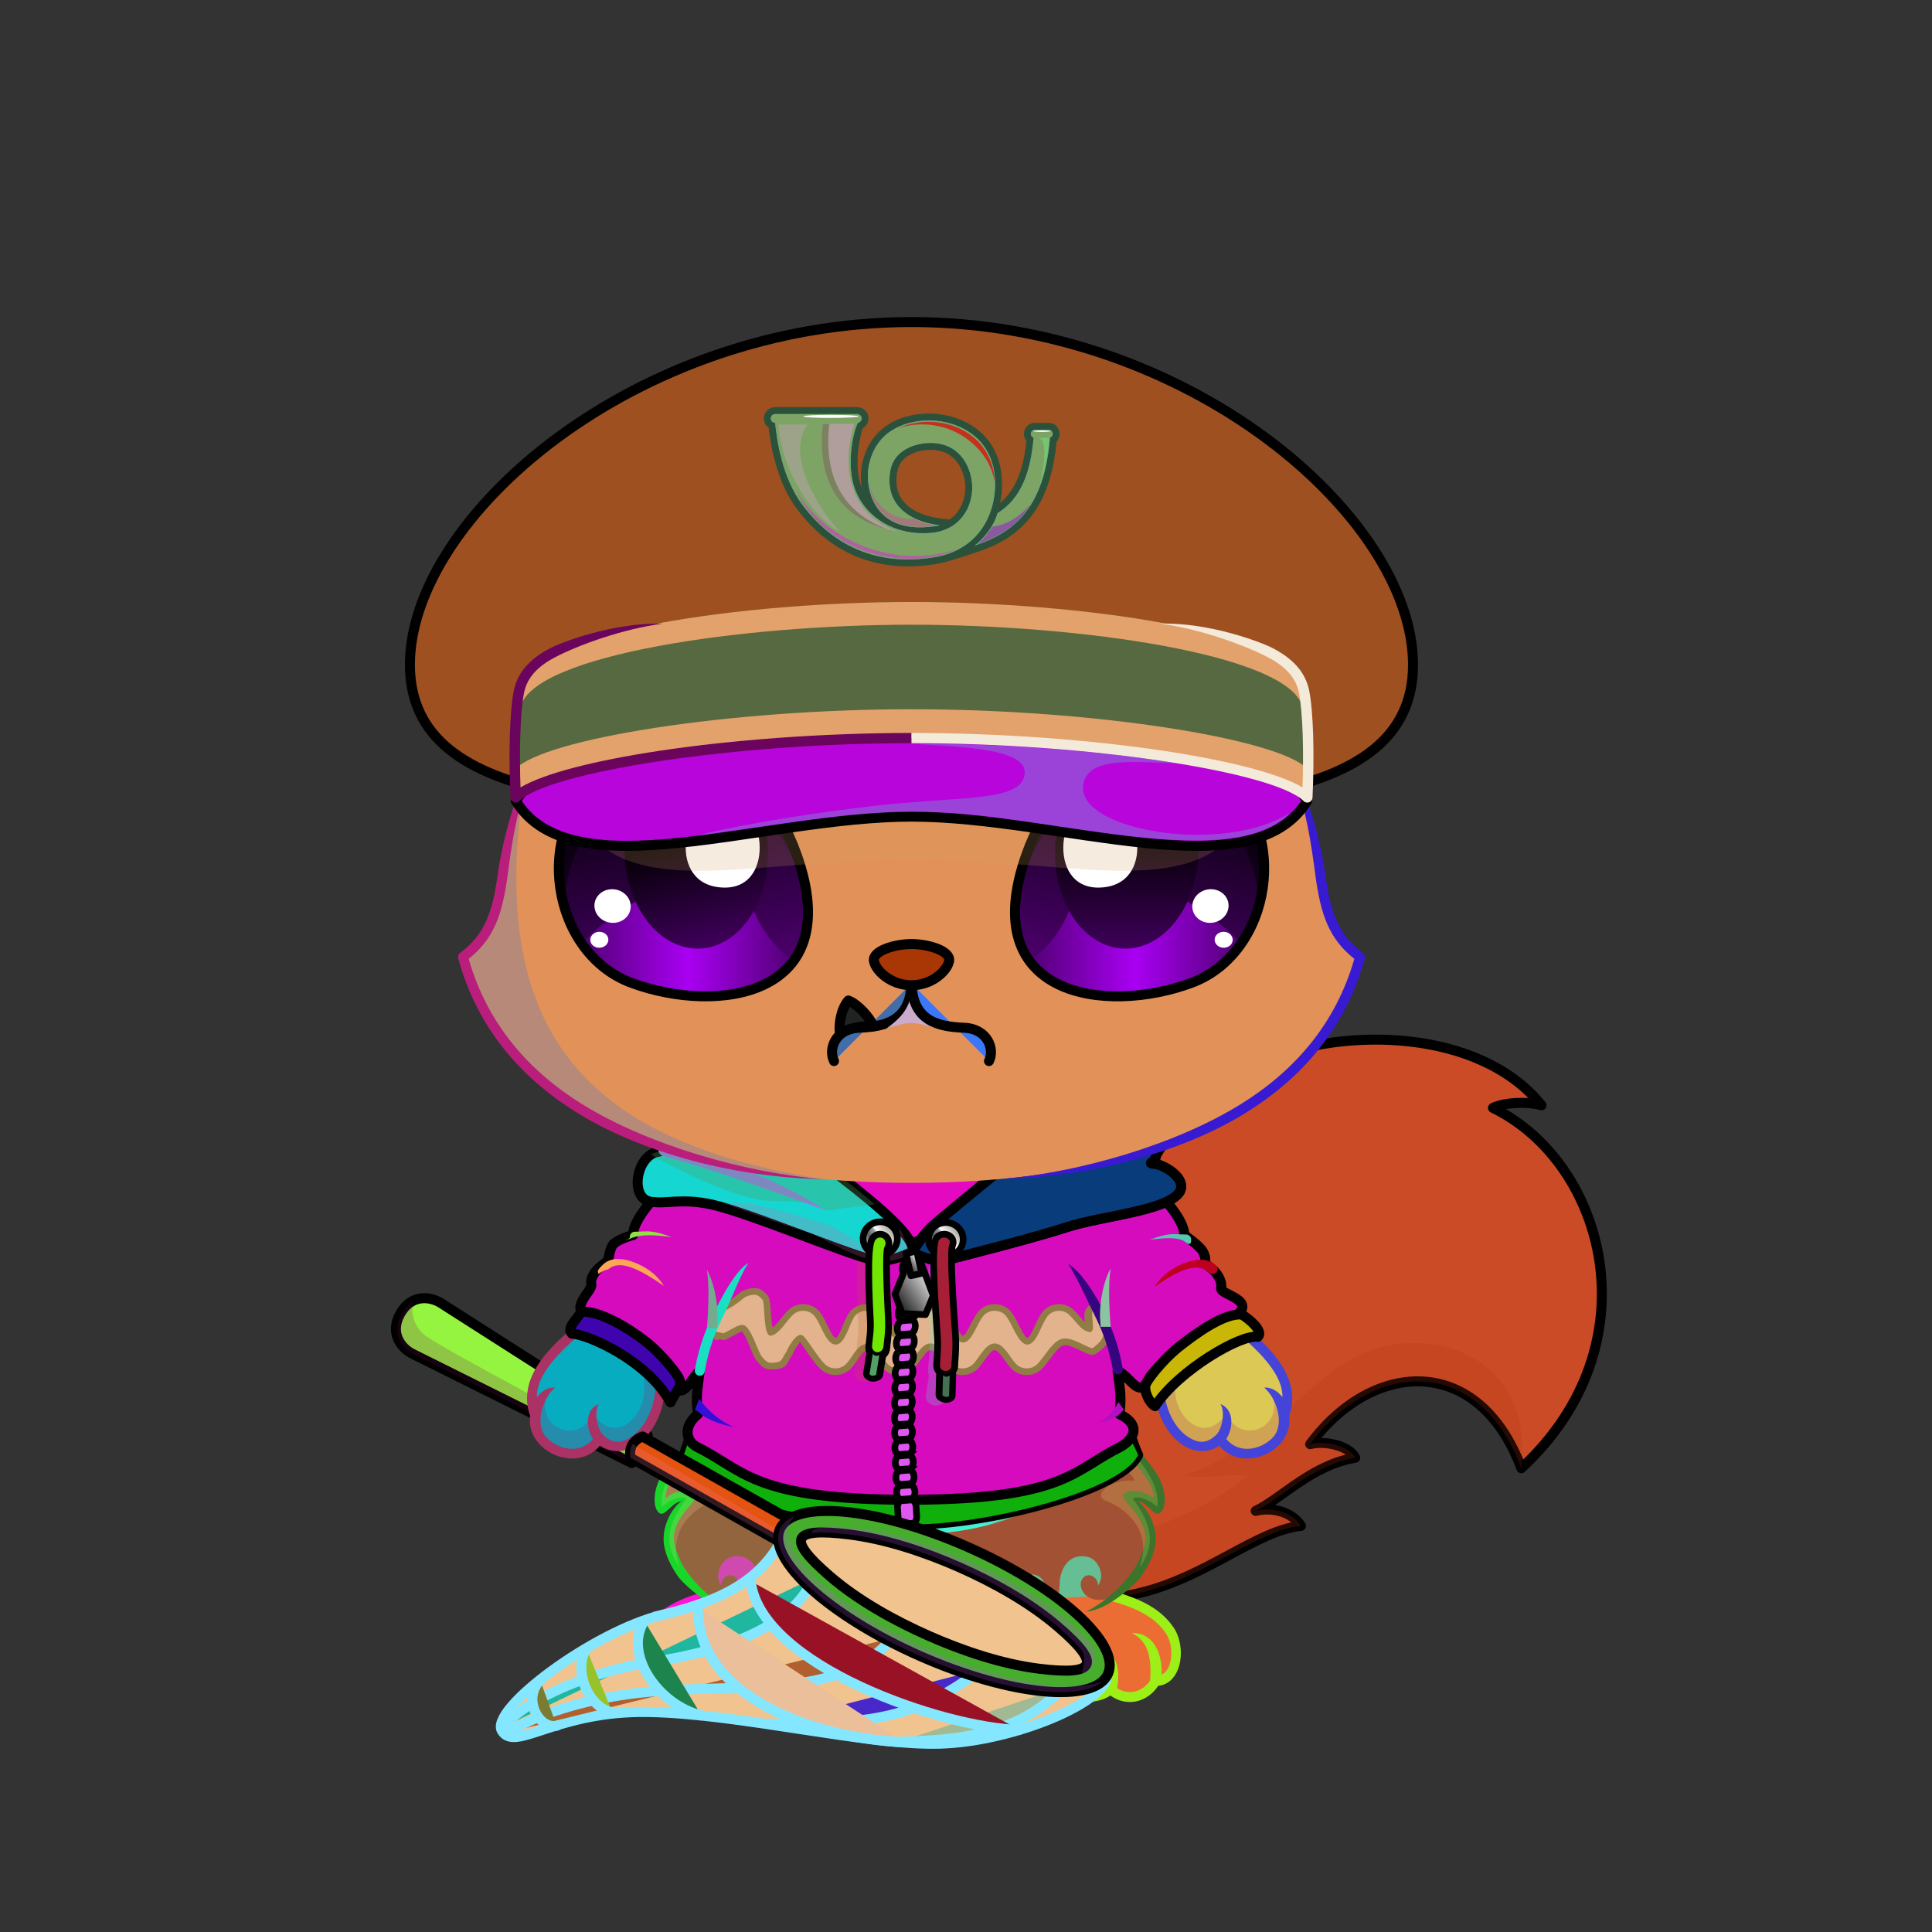 <svg xmlns="http://www.w3.org/2000/svg" xmlns:xlink="http://www.w3.org/1999/xlink" style="shape-rendering:geometricPrecision; text-rendering:geometricPrecision; image-rendering:optimizeQuality; fill-rule:evenodd; clip-rule:evenodd" version="1.1" viewBox="0 0 29000 29000" xml:space="preserve"><rect x="0" y="0" width="29000" height="29000" fill="#333333" stroke="none"/><defs><style type="text/css">.HatPostman-Mediumfil14new {fill:black;fill-opacity:0.2}
.HatPostman-Mediumfil692new {fill:url(#HatPostman-Mediumid98new)}
.HatPostman-Mediumfil693new {fill:#ACB3E8}
.HatPostman-Mediumfil695new {fill:url(#HatPostman-Mediumid108new)}
.HatPostman-Mediumfil696new {fill:url(#HatPostman-Mediumid107new)}
.HatPostman-Mediumfil223new {fill:black;fill-rule:nonzero}
.HatPostman-Mediumfil32new {fill:white;fill-opacity:0.302}
.HatPostman-Mediumfil84new {fill:black}
.HatPostman-Mediumfil697new {fill:url(#HatPostman-Mediumid42new)}
.HatPostman-Mediumfil698new {fill:white;fill-opacity:0.8}
.HatPostman-Mediumfil247new {fill:#966432;fill-opacity:0.502}
.HatPostman-Mediumfil699new {fill:#FFFF66;fill-opacity:0.502}
.HatPostman-Mediumfil700new {fill:#FFFFCC;fill-opacity:0.8}
.HatPostman-Mediumfil83new {fill:white}
.HatPostman-Mediumfil701new {fill:#643200;fill-opacity:0.302}
.HatPostman-Mediumfil33new {fill:none}
.HatPostman-Mediumstr0new {stroke:black;stroke-width:150;stroke-linecap:round;stroke-linejoin:round}
.HatPostman-Mediumfil694new {fill:url(#HatPostman-Mediumid96new)}
.HairBack-Fox0fil0 {fill:none}
.Tail-Fox5fil13 {fill:url(#Tail-Fox5id28)}
.Tail-Fox5fil8 {fill:black;fill-opacity:0.2}
.Tail-Fox5fil0 {fill:none}
.Tail-Fox5str0 {stroke:black;stroke-width:150;stroke-linecap:round;stroke-linejoin:round}
.RightFoot-Fox2fil22 {fill:url(#RightFoot-Fox2id162)}
.RightFoot-Fox2fil8 {fill:black;fill-opacity:0.2}
.RightFoot-Fox2fil0 {fill:none}
.RightFoot-Fox2fil18 {fill:black;fill-rule:nonzero}
.RightLeg-Fox5fil28 {fill:url(#RightLeg-Fox5id47)}
.RightLeg-Fox5fil18 {fill:black;fill-rule:nonzero}
.RightLeg-Fox5fil8 {fill:black;fill-opacity:0.2}
.LeftFoot-Fox2fil31 {fill:url(#LeftFoot-Fox2id165)}
.LeftFoot-Fox2fil8 {fill:black;fill-opacity:0.2}
.LeftFoot-Fox2fil0 {fill:none}
.LeftFoot-Fox2fil18 {fill:black;fill-rule:nonzero}
.LeftLeg-Fox5fil33 {fill:url(#LeftLeg-Fox5id43)}
.LeftLeg-Fox5fil18 {fill:black;fill-rule:nonzero}
.LeftLeg-Fox5fil8 {fill:black;fill-opacity:0.2}
.RightHand-Fox0fil34 {fill:url(#RightHand-Fox0id128)}
.RightHand-Fox0fil8 {fill:black;fill-opacity:0.2}
.RightHand-Fox0fil0 {fill:none}
.RightHand-Fox0str0 {stroke:black;stroke-width:150;stroke-linecap:round;stroke-linejoin:round}
.RightPaw-Fox0fil39 {fill:url(#RightPaw-Fox0id92)}
.RightPaw-Fox0fil8 {fill:black;fill-opacity:0.2}
.RightPaw-Fox0fil18 {fill:black;fill-rule:nonzero}
.LeftHand-Fox0fil44 {fill:url(#LeftHand-Fox0id144)}
.LeftHand-Fox0fil8 {fill:black;fill-opacity:0.2}
.LeftHand-Fox0fil0 {fill:none}
.LeftHand-Fox0str0 {stroke:black;stroke-width:150;stroke-linecap:round;stroke-linejoin:round}
.LeftPaw-Fox0fil48 {fill:url(#LeftPaw-Fox0id151)}
.LeftPaw-Fox0fil8 {fill:black;fill-opacity:0.2}
.LeftPaw-Fox0fil18 {fill:black;fill-rule:nonzero}
.Body-Fox1fil53 {fill:url(#Body-Fox1id192)}
.Body-Fox1fil8 {fill:black;fill-opacity:0.2}
.Body-Fox1fil18 {fill:black;fill-rule:nonzero}
.Body-Fox1fil55 {fill:url(#Body-Fox1id160)}
.Head-Fox0fil130 {fill:url(#Head-Fox0id115)}
.Head-Fox0fil8 {fill:black;fill-opacity:0.2}
.Head-Fox0fil18 {fill:black;fill-rule:nonzero}
.Mouth-Fox9fil2 {fill:black}
.Mouth-Fox9fil0 {fill:none}
.Mouth-Fox9str0 {stroke:black;stroke-width:150;stroke-linecap:round;stroke-linejoin:round}
.Mouth-Fox9fil142 {fill:white}
.Eyes-Fox0fil147 {fill:url(#Eyes-Fox0id182)}
.Eyes-Fox0fil148 {fill:url(#Eyes-Fox0id100)}
.Eyes-Fox0fil142 {fill:white}
.Eyes-Fox0fil149 {fill:url(#Eyes-Fox0id132)}
.Eyes-Fox0fil150 {fill:#72362c}
.Eyes-Fox0fil8 {fill:black;fill-opacity:0.2}
.Eyes-Fox0fil4 {fill:black;fill-opacity:0.502}
.Eyes-Fox0fil151 {fill:url(#Eyes-Fox0id12)}
.Eyes-Fox0fil152 {fill:url(#Eyes-Fox0id57)}
.Eyes-Fox0fil153 {fill:url(#Eyes-Fox0id73)}
.Eyes-Fox0fil0 {fill:none}
.Eyes-Fox0str1 {stroke:black;stroke-width:150}
.Moustache-Fox0fil0 {fill:none}
.Nose-Fox0fil215 {fill:url(#Nose-Fox0id189)}
.Nose-Fox0str0 {stroke:black;stroke-width:150;stroke-linecap:round;stroke-linejoin:round}
.WeaponBflyNetBack-Mediumfil1 {fill:black;fill-rule:nonzero;fill-opacity:0.2}
.WeaponBflyNetBack-Mediumfil12 {fill:url(#WeaponBflyNetBack-Mediumid25);fill-rule:nonzero}
.WeaponBflyNetBack-Mediumstr0 {stroke:black;stroke-width:150;stroke-linecap:round;stroke-linejoin:round}
.WeaponBflyNet-Mediumfil13 {fill:white;fill-opacity:0.702}
.WeaponBflyNet-Mediumfil3 {fill:black;fill-opacity:0.2}
.WeaponBflyNet-Mediumfil14 {fill:none}
.WeaponBflyNet-Mediumstr2 {stroke:#85E7FF;stroke-width:150;stroke-linecap:round;stroke-linejoin:round}
.WeaponBflyNet-Mediumstr3 {stroke:#85E7FF;stroke-width:150}
.WeaponBflyNet-Mediumfil15 {fill:url(#WeaponBflyNet-Mediumid2)}
.WeaponBflyNet-Mediumstr0 {stroke:black;stroke-width:150;stroke-linecap:round;stroke-linejoin:round}
.WeaponBflyNet-Mediumfil16 {fill:url(#WeaponBflyNet-Mediumid1)}
.WeaponBflyNet-Mediumstr1 {stroke:black;stroke-width:150}
.NecklaceEasterHoodie-Mediumfil102 {fill:#500073;fill-opacity:0.259}
.NecklaceEasterHoodie-Mediumfil3 {fill:none}
.NecklaceEasterHoodie-Mediumfil134 {fill:url(#NecklaceEasterHoodie-Mediumid0)}
.NecklaceEasterHoodie-Mediumfil135 {fill:url(#NecklaceEasterHoodie-Mediumid1)}
.NecklaceEasterHoodie-Mediumfil136 {fill:url(#NecklaceEasterHoodie-Mediumid294)}
.NecklaceEasterHoodie-Mediumfil137 {fill:url(#NecklaceEasterHoodie-Mediumid5)}
.NecklaceEasterHoodie-Mediumfil138 {fill:url(#NecklaceEasterHoodie-Mediumid299)}
.NecklaceEasterHoodie-Mediumfil109 {fill:#99FFFF;fill-opacity:0.2}
.NecklaceEasterHoodie-Mediumfil110 {fill:#500073;fill-opacity:0.2}
.NecklaceEasterHoodie-Mediumfil139 {fill:url(#NecklaceEasterHoodie-Mediumid293)}
.NecklaceEasterHoodie-Mediumfil113 {fill:white;fill-rule:nonzero;fill-opacity:0.8}
.NecklaceEasterHoodie-Mediumfil114 {fill:red;fill-opacity:0.8}
.NecklaceEasterHoodie-Mediumfil27 {fill:black;fill-rule:nonzero}
.NecklaceEasterHoodie-Mediumfil117 {fill:#FFCCCC;fill-opacity:0.2}
.NecklaceEasterHoodie-Mediumfil118 {fill:black;fill-rule:nonzero}
.NecklaceEasterHoodie-Mediumfil119 {fill:#300000;fill-opacity:0.322}
.NecklaceEasterHoodie-Mediumfil120 {fill:#300000;fill-opacity:0.212}
.NecklaceEasterHoodie-Mediumfil142 {fill:url(#NecklaceEasterHoodie-Mediumid247)}
.NecklaceEasterHoodie-Mediumfil143 {fill:url(#NecklaceEasterHoodie-Mediumid246)}
.NecklaceEasterHoodie-Mediumfil144 {fill:url(#NecklaceEasterHoodie-Mediumid256)}
.NecklaceEasterHoodie-Mediumfil145 {fill:url(#NecklaceEasterHoodie-Mediumid255)}
.NecklaceEasterHoodie-Mediumfil146 {fill:url(#NecklaceEasterHoodie-Mediumid254)}
.NecklaceEasterHoodie-Mediumfil147 {fill:url(#NecklaceEasterHoodie-Mediumid242)}
.NecklaceEasterHoodie-Mediumfil127 {fill:#300000;fill-opacity:0.302}
.NecklaceEasterHoodie-Mediumfil133 {fill:url(#NecklaceEasterHoodie-Mediumid49)}
.NecklaceEasterHoodie-Mediumstr6 {stroke:black;stroke-width:150;stroke-linecap:round;stroke-linejoin:round;stroke-miterlimit:22.926}
.NecklaceEasterHoodie-Mediumfil104 {fill:#FFCC02}
.NecklaceEasterHoodie-Mediumstr7 {stroke:#E2B200;stroke-width:150;stroke-linecap:round;stroke-linejoin:round;stroke-miterlimit:22.926}
.NecklaceEasterHoodie-Mediumstr0 {stroke:black;stroke-width:150;stroke-linecap:round;stroke-linejoin:round;stroke-miterlimit:22.926}
.NecklaceEasterHoodie-Mediumfil140 {fill:url(#NecklaceEasterHoodie-Mediumid44)}
.NecklaceEasterHoodie-Mediumfil141 {fill:url(#NecklaceEasterHoodie-Mediumid31)}
.NecklaceEasterHoodie-Mediumstr4 {stroke:black;stroke-width:200;stroke-linecap:round;stroke-linejoin:round;stroke-miterlimit:22.926}
.NecklaceEasterHoodie-Mediumfil148 {fill:url(#NecklaceEasterHoodie-Mediumid156)}
.NecklaceEasterHoodie-Mediumfil149 {fill:url(#NecklaceEasterHoodie-Mediumid135)}
.NecklaceEasterHoodie-Mediumfil150 {fill:url(#NecklaceEasterHoodie-Mediumid192)}
.NecklaceEasterHoodie-Mediumstr8 {stroke:black;stroke-width:100;stroke-miterlimit:22.926}
.NecklaceEasterHoodie-Mediumfil151 {fill:url(#NecklaceEasterHoodie-Mediumid65)}
.NecklaceEasterHoodie-Mediumstr9 {stroke:black;stroke-width:100;stroke-linecap:round;stroke-linejoin:round;stroke-miterlimit:22.926}
.NecklaceEasterHoodie-Mediumfil152 {fill:url(#NecklaceEasterHoodie-Mediumid38)}
</style><linearGradient gradientUnits="userSpaceOnUse" id="HatPostman-Mediumid98new" x1="13681.9" x2="13681.9" y1="4833.72" y2="12163.9">
   <stop offset="0" style="stop-opacity:1; stop-color:#9494D1"/>
   <stop offset="0.431" style="stop-opacity:1; stop-color:#4C4AA3"/>
   <stop offset="1" style="stop-opacity:1; stop-color:#15154A"/>
  </linearGradient><linearGradient gradientUnits="userSpaceOnUse" id="HatPostman-Mediumid108new" x1="7707.67" x2="19656.2" y1="10503.1" y2="10503.1">
   <stop offset="0" style="stop-opacity:1; stop-color:#21215E"/>
   <stop offset="0.671" style="stop-opacity:1; stop-color:#8484C7"/>
   <stop offset="1" style="stop-opacity:1; stop-color:#20205C"/>
  </linearGradient><linearGradient gradientUnits="userSpaceOnUse" id="HatPostman-Mediumid107new" x1="7707.68" x2="19656.2" y1="10503.1" y2="10503.1">
   <stop offset="0" style="stop-opacity:1; stop-color:#A17F18"/>
   <stop offset="0.38" style="stop-opacity:1; stop-color:#FCC626"/>
   <stop offset="0.702" style="stop-opacity:1; stop-color:#FFE9B0"/>
   <stop offset="0.812" style="stop-opacity:1; stop-color:#FCC626"/>
   <stop offset="1" style="stop-opacity:1; stop-color:#AB8900"/>
  </linearGradient><linearGradient gradientUnits="userSpaceOnUse" id="HatPostman-Mediumid42new" x1="11569.5" x2="15802.2" y1="7306.42" y2="7306.42">
   <stop offset="0" style="stop-opacity:1; stop-color:#A17F18"/>
   <stop offset="0.259" style="stop-opacity:1; stop-color:#FCC626"/>
   <stop offset="0.78" style="stop-opacity:1; stop-color:#FFE9B0"/>
   <stop offset="0.922" style="stop-opacity:1; stop-color:#FCC626"/>
   <stop offset="1" style="stop-opacity:1; stop-color:#CCA50A"/>
  </linearGradient><linearGradient gradientUnits="userSpaceOnUse" id="HatPostman-Mediumid96new" x1="7741.19" x2="19622.7" y1="11480.4" y2="11480.4">
   <stop offset="0" style="stop-opacity:1; stop-color:black"/>
   <stop offset="0.729" style="stop-opacity:1; stop-color:#404040"/>
   <stop offset="1" style="stop-opacity:1; stop-color:#1F1B20"/>
  </linearGradient><linearGradient gradientUnits="userSpaceOnUse" id="Tail-Fox5id28" x1="12775.8" x2="23014.4" y1="17677.8" y2="21999.7">
   <stop offset="0" style="stop-opacity:1; stop-color:#d99338"/>
   <stop offset="0.29" style="stop-opacity:1; stop-color:#ffb250"/>
   <stop offset="0.569" style="stop-opacity:1; stop-color:#d99338"/>
   <stop offset="1" style="stop-opacity:1; stop-color:#99574b"/>
  </linearGradient><linearGradient gradientUnits="userSpaceOnUse" id="RightFoot-Fox2id162" x1="16304.9" x2="16304.9" xlink:href="#RightFoot-Fox2id71" y1="23252.2" y2="25473.4">
  </linearGradient><linearGradient gradientUnits="userSpaceOnUse" id="RightLeg-Fox5id47" x1="14529.9" x2="16503.6" xlink:href="#RightLeg-Fox5id41" y1="23914.3" y2="21127.8">
  </linearGradient><linearGradient gradientUnits="userSpaceOnUse" id="LeftFoot-Fox2id165" x1="11002.8" x2="11002.8" xlink:href="#LeftFoot-Fox2id71" y1="23252.1" y2="25473.4">
  </linearGradient><linearGradient gradientUnits="objectBoundingBox" id="LeftLeg-Fox5id43" x1="76.808%" x2="23.192%" xlink:href="#LeftLeg-Fox5id41" y1="93.48%" y2="6.52%">
  </linearGradient><linearGradient gradientUnits="objectBoundingBox" id="RightHand-Fox0id128" x1="19.715%" x2="80.285%" y1="10.418%" y2="89.581%">
   <stop offset="0" style="stop-opacity:1; stop-color:#d99338"/>
   <stop offset="0.02" style="stop-opacity:1; stop-color:#d99338"/>
   <stop offset="0.722" style="stop-opacity:1; stop-color:#ffb250"/>
   <stop offset="1" style="stop-opacity:1; stop-color:#ffb250"/>
  </linearGradient><linearGradient gradientUnits="userSpaceOnUse" id="RightPaw-Fox0id92" x1="18753.4" x2="17671.1" y1="21628.2" y2="19462.6">
   <stop offset="0" style="stop-opacity:1; stop-color:#99574b"/>
   <stop offset="1" style="stop-opacity:1; stop-color:#d99338"/>
  </linearGradient><linearGradient gradientUnits="objectBoundingBox" id="LeftHand-Fox0id144" x1="80.285%" x2="19.715%" xlink:href="#LeftHand-Fox0id128" y1="10.418%" y2="89.581%">
  </linearGradient><linearGradient gradientUnits="userSpaceOnUse" id="LeftPaw-Fox0id151" x1="8539.59" x2="9651.19" xlink:href="#LeftPaw-Fox0id92" y1="21657.5" y2="19433.3">
  </linearGradient><linearGradient gradientUnits="objectBoundingBox" id="Body-Fox1id192" x1="50%" x2="50%" y1="0%" y2="100%">
   <stop offset="0" style="stop-opacity:1; stop-color:#d99338"/>
   <stop offset="0.102" style="stop-opacity:1; stop-color:#d99338"/>
   <stop offset="0.522" style="stop-opacity:1; stop-color:#ffb250"/>
   <stop offset="1" style="stop-opacity:1; stop-color:#ffc375"/>
  </linearGradient><linearGradient gradientUnits="userSpaceOnUse" id="Body-Fox1id160" x1="13653.8" x2="13653.8" y1="17546" y2="22672.4">
   <stop offset="0" style="stop-opacity:1; stop-color:#f2edda"/>
   <stop offset="0.502" style="stop-opacity:1; stop-color:#fffcf1"/>
   <stop offset="1" style="stop-opacity:1; stop-color:#fffcf1"/>
  </linearGradient><linearGradient gradientUnits="userSpaceOnUse" id="Head-Fox0id115" x1="13681.9" x2="13681.9" xlink:href="#Head-Fox0id94" y1="17755.4" y2="7384.8">
  </linearGradient><linearGradient gradientUnits="userSpaceOnUse" id="Eyes-Fox0id182" x1="10652.3" x2="9864.74" xlink:href="#Eyes-Fox0id11" y1="14913.9" y2="11283.7">
  </linearGradient><linearGradient gradientUnits="userSpaceOnUse" id="Eyes-Fox0id100" x1="8721.5" x2="11925.7" xlink:href="#Eyes-Fox0id4" y1="14233.5" y2="14233.5">
  </linearGradient><linearGradient gradientUnits="userSpaceOnUse" id="Eyes-Fox0id132" x1="10130.5" x2="10772.8" xlink:href="#Eyes-Fox0id3" y1="11425.5" y2="14144.1">
  </linearGradient><linearGradient gradientUnits="userSpaceOnUse" id="Eyes-Fox0id12" x1="16711.6" x2="17499.1" xlink:href="#Eyes-Fox0id11" y1="14913.9" y2="11283.7">
  </linearGradient><linearGradient gradientUnits="userSpaceOnUse" id="Eyes-Fox0id57" x1="18642.3" x2="15438.2" xlink:href="#Eyes-Fox0id4" y1="14233.5" y2="14233.5">
  </linearGradient><linearGradient gradientUnits="userSpaceOnUse" id="Eyes-Fox0id73" x1="16912.2" x2="16912.2" xlink:href="#Eyes-Fox0id3" y1="11330.3" y2="14239.3">
  </linearGradient><linearGradient gradientUnits="userSpaceOnUse" id="Nose-Fox0id189" x1="13681.9" x2="13681.9" y1="14170" y2="14789.2">
   <stop offset="0" style="stop-opacity:1; stop-color:#FFCCCC"/>
   <stop offset="1" style="stop-opacity:1; stop-color:#453F2C"/>
  </linearGradient><linearGradient gradientUnits="userSpaceOnUse" id="WeaponBflyNetBack-Mediumid25" x1="7204.83" x2="8458.79" y1="22047.5" y2="19400.3">
   <stop offset="0" style="stop-opacity:1; stop-color:#FF6666"/>
   <stop offset="1" style="stop-opacity:1; stop-color:#FFC5B0"/>
  </linearGradient><linearGradient gradientUnits="userSpaceOnUse" id="WeaponBflyNet-Mediumid2" x1="9470.94" x2="12022.2" y1="22463.7" y2="22328">
   <stop offset="0" style="stop-opacity:1; stop-color:#5C3005"/>
   <stop offset="1" style="stop-opacity:1; stop-color:#B87939"/>
  </linearGradient><linearGradient gradientUnits="userSpaceOnUse" id="WeaponBflyNet-Mediumid1" x1="14169.4" x2="14169.4" y1="25399.5" y2="22680.1">
   <stop offset="0" style="stop-opacity:1; stop-color:#D4A373"/>
   <stop offset="1" style="stop-opacity:1; stop-color:#B87939"/>
  </linearGradient><linearGradient gradientUnits="userSpaceOnUse" id="NecklaceEasterHoodie-Mediumid0" x1="8785.3" x2="18493.91" y1="20078.55" y2="20078.55">
   <stop offset="0" style="stop-opacity:1; stop-color:#F29900"/>
   <stop offset="0.471" style="stop-opacity:1; stop-color:#FFCF13"/>
   <stop offset="1" style="stop-opacity:1; stop-color:#FFEDA3"/>
  </linearGradient><linearGradient gradientUnits="userSpaceOnUse" id="NecklaceEasterHoodie-Mediumid1" x1="8767.19" x2="12122.06" y1="19231.16" y2="19231.16">
   <stop offset="0" style="stop-opacity:1; stop-color:#FFCC02"/>
   <stop offset="1" style="stop-opacity:1; stop-color:#F9B80B"/>
  </linearGradient><linearGradient gradientUnits="userSpaceOnUse" id="NecklaceEasterHoodie-Mediumid294" x1="8848.58" x2="11090.95" y1="19311.78" y2="19311.78">
   <stop offset="0" style="stop-opacity:1; stop-color:#008F8F"/>
   <stop offset="0.471" style="stop-opacity:1; stop-color:#50C7C7"/>
   <stop offset="1" style="stop-opacity:1; stop-color:#00A3A3"/>
  </linearGradient><linearGradient gradientUnits="userSpaceOnUse" id="NecklaceEasterHoodie-Mediumid5" x1="18454.91" x2="15446.41" y1="18416.69" y2="20040.61">
   <stop offset="0" style="stop-opacity:1; stop-color:#FFDF62"/>
   <stop offset="0.29" style="stop-opacity:1; stop-color:#FFDE5F"/>
   <stop offset="0.439" style="stop-opacity:1; stop-color:#FFCA2B"/>
   <stop offset="1" style="stop-opacity:1; stop-color:#FFE98F"/>
  </linearGradient><linearGradient gradientUnits="userSpaceOnUse" id="NecklaceEasterHoodie-Mediumid299" x1="18364.22" x2="16197.25" xlink:href="#NecklaceEasterHoodie-Mediumid294" y1="19350.65" y2="19350.65">
  </linearGradient><linearGradient gradientUnits="objectBoundingBox" id="NecklaceEasterHoodie-Mediumid293" x1="0%" x2="100%" y1="50%" y2="50%">
   <stop offset="0" style="stop-opacity:1; stop-color:#008F8F"/>
   <stop offset="0.471" style="stop-opacity:1; stop-color:#45C9C9"/>
   <stop offset="1" style="stop-opacity:1; stop-color:#00A3A3"/>
  </linearGradient><linearGradient gradientUnits="userSpaceOnUse" id="NecklaceEasterHoodie-Mediumid247" x1="13070.72" x2="13353.04" xlink:href="#NecklaceEasterHoodie-Mediumid239" y1="18702.04" y2="18474.7">
  </linearGradient><linearGradient gradientUnits="userSpaceOnUse" id="NecklaceEasterHoodie-Mediumid246" x1="14053.87" x2="14339.63" xlink:href="#NecklaceEasterHoodie-Mediumid239" y1="18716.46" y2="18486.34">
  </linearGradient><linearGradient gradientUnits="userSpaceOnUse" id="NecklaceEasterHoodie-Mediumid256" x1="14278.7" x2="14108.25" xlink:href="#NecklaceEasterHoodie-Mediumid240" y1="19575.11" y2="19587.48">
  </linearGradient><linearGradient gradientUnits="userSpaceOnUse" id="NecklaceEasterHoodie-Mediumid255" x1="14137.48" x2="14247.06" xlink:href="#NecklaceEasterHoodie-Mediumid242" y1="20800.95" y2="20801.4">
  </linearGradient><linearGradient gradientUnits="userSpaceOnUse" id="NecklaceEasterHoodie-Mediumid254" x1="13276.84" x2="13127.92" xlink:href="#NecklaceEasterHoodie-Mediumid240" y1="19434.54" y2="19445.18">
  </linearGradient><linearGradient gradientUnits="userSpaceOnUse" id="NecklaceEasterHoodie-Mediumid49" x1="13009.3" x2="14300.88" xlink:href="#NecklaceEasterHoodie-Mediumid41" y1="20643.7" y2="23674.36">
  </linearGradient><linearGradient gradientUnits="userSpaceOnUse" id="NecklaceEasterHoodie-Mediumid44" x1="11319.15" x2="11949.72" xlink:href="#NecklaceEasterHoodie-Mediumid31" y1="18969.14" y2="16621.78">
  </linearGradient><linearGradient gradientUnits="userSpaceOnUse" id="NecklaceEasterHoodie-Mediumid156" x1="9937.08" x2="8835.42" xlink:href="#NecklaceEasterHoodie-Mediumid41" y1="20931.68" y2="19787.97">
  </linearGradient><linearGradient gradientUnits="userSpaceOnUse" id="NecklaceEasterHoodie-Mediumid135" x1="17477.93" x2="18602.47" xlink:href="#NecklaceEasterHoodie-Mediumid41" y1="20994.16" y2="19808.42">
  </linearGradient><linearGradient gradientUnits="userSpaceOnUse" id="NecklaceEasterHoodie-Mediumid192" x1="12962.83" x2="14347.72" xlink:href="#NecklaceEasterHoodie-Mediumid187" y1="21245.01" y2="20539.23">
  </linearGradient><linearGradient gradientUnits="userSpaceOnUse" id="NecklaceEasterHoodie-Mediumid65" x1="13990.6" x2="13451.59" xlink:href="#NecklaceEasterHoodie-Mediumid35" y1="19152.36" y2="19519.18">
  </linearGradient><linearGradient gradientUnits="userSpaceOnUse" id="NecklaceEasterHoodie-Mediumid38" x1="13799.19" x2="13634.13" xlink:href="#NecklaceEasterHoodie-Mediumid35" y1="18901.7" y2="19026.75">
  </linearGradient><linearGradient gradientUnits="userSpaceOnUse" id="RightFoot-Fox2id71" x1="20567.8" x2="23404.3" y1="20889.9" y2="17430.7">
   <stop offset="0" style="stop-opacity:1; stop-color:#99574b"/>
   <stop offset="1" style="stop-opacity:1; stop-color:#72362c"/>
  </linearGradient><linearGradient gradientUnits="objectBoundingBox" id="RightLeg-Fox5id41" x1="23.32%" x2="76.68%" y1="93.65%" y2="6.35%">
   <stop offset="0" style="stop-opacity:1; stop-color:#ffc375"/>
   <stop offset="0.2" style="stop-opacity:1; stop-color:#ffc375"/>
   <stop offset="1" style="stop-opacity:1; stop-color:#ffb250"/>
  </linearGradient><linearGradient gradientUnits="userSpaceOnUse" id="LeftFoot-Fox2id71" x1="20567.8" x2="23404.3" y1="20889.9" y2="17430.7">
   <stop offset="0" style="stop-opacity:1; stop-color:#99574b"/>
   <stop offset="1" style="stop-opacity:1; stop-color:#72362c"/>
  </linearGradient><linearGradient gradientUnits="objectBoundingBox" id="LeftLeg-Fox5id41" x1="23.32%" x2="76.68%" y1="93.65%" y2="6.35%">
   <stop offset="0" style="stop-opacity:1; stop-color:#ffc375"/>
   <stop offset="0.2" style="stop-opacity:1; stop-color:#ffc375"/>
   <stop offset="1" style="stop-opacity:1; stop-color:#ffb250"/>
  </linearGradient><linearGradient gradientUnits="objectBoundingBox" id="LeftHand-Fox0id128" x1="19.715%" x2="80.285%" y1="10.418%" y2="89.581%">
   <stop offset="0" style="stop-opacity:1; stop-color:#d99338"/>
   <stop offset="0.02" style="stop-opacity:1; stop-color:#d99338"/>
   <stop offset="0.722" style="stop-opacity:1; stop-color:#ffb250"/>
   <stop offset="1" style="stop-opacity:1; stop-color:#ffb250"/>
  </linearGradient><linearGradient gradientUnits="userSpaceOnUse" id="LeftPaw-Fox0id92" x1="18753.4" x2="17671.1" y1="21628.2" y2="19462.6">
   <stop offset="0" style="stop-opacity:1; stop-color:#99574b"/>
   <stop offset="1" style="stop-opacity:1; stop-color:#d99338"/>
  </linearGradient><linearGradient gradientUnits="objectBoundingBox" id="Head-Fox0id94" x1="50%" x2="50%" y1="100%" y2="0%">
   <stop offset="0" style="stop-opacity:1; stop-color:#d99338"/>
   <stop offset="0.4" style="stop-opacity:1; stop-color:#ffb250"/>
   <stop offset="1" style="stop-opacity:1; stop-color:#ffc375"/>
  </linearGradient><linearGradient gradientUnits="userSpaceOnUse" id="Eyes-Fox0id11" x1="16664.8" x2="17411" y1="14898.5" y2="11291.1">
   <stop offset="0" style="stop-opacity:1; stop-color:#500073"/>
   <stop offset="1" style="stop-opacity:1; stop-color:black"/>
  </linearGradient><linearGradient gradientUnits="objectBoundingBox" id="Eyes-Fox0id4" x1="100%" x2="0%" y1="50%" y2="50%">
   <stop offset="0" style="stop-opacity:1; stop-color:#500073"/>
   <stop offset="0.502" style="stop-opacity:1; stop-color:#a900f2"/>
   <stop offset="1" style="stop-opacity:1; stop-color:#500073"/>
  </linearGradient><linearGradient gradientUnits="userSpaceOnUse" id="Eyes-Fox0id3" x1="16867.8" x2="16867.8" y1="11330.3" y2="14359.1">
   <stop offset="0" style="stop-opacity:1; stop-color:black"/>
   <stop offset="0.4" style="stop-opacity:1; stop-color:black"/>
   <stop offset="1" style="stop-opacity:1; stop-color:#3e0059"/>
  </linearGradient><linearGradient gradientUnits="userSpaceOnUse" id="NecklaceEasterHoodie-Mediumid239" x1="13001.68" x2="13313.54" y1="18593.48" y2="18342.35">
   <stop offset="0" style="stop-opacity:1; stop-color:#9BA0B0"/>
   <stop offset="0.212" style="stop-opacity:1; stop-color:#5C5C5C"/>
   <stop offset="0.522" style="stop-opacity:1; stop-color:#9CA0A8"/>
   <stop offset="0.588" style="stop-opacity:1; stop-color:white"/>
   <stop offset="1" style="stop-opacity:1; stop-color:#B8B7AF"/>
  </linearGradient><linearGradient gradientUnits="userSpaceOnUse" id="NecklaceEasterHoodie-Mediumid240" x1="14336.06" x2="14147.76" y1="19557.91" y2="19571.57">
   <stop offset="0" style="stop-opacity:1; stop-color:#F0CC3E"/>
   <stop offset="0.62" style="stop-opacity:1; stop-color:#DB961F"/>
   <stop offset="1" style="stop-opacity:1; stop-color:#B86D18"/>
  </linearGradient><linearGradient gradientUnits="userSpaceOnUse" id="NecklaceEasterHoodie-Mediumid242" x1="13187.11" x2="13079.43" y1="20496.86" y2="20476.59">
   <stop offset="0" style="stop-opacity:1; stop-color:#FFFFCF"/>
   <stop offset="0.62" style="stop-opacity:1; stop-color:#F7D8A3"/>
   <stop offset="1" style="stop-opacity:1; stop-color:#DEB96A"/>
  </linearGradient><linearGradient gradientUnits="userSpaceOnUse" id="NecklaceEasterHoodie-Mediumid41" x1="13033.37" x2="14377.72" y1="20819.18" y2="24070.52">
   <stop offset="0" style="stop-opacity:1; stop-color:#09004F"/>
   <stop offset="0.561" style="stop-opacity:1; stop-color:#6154C2"/>
   <stop offset="1" style="stop-opacity:1; stop-color:#573FCC"/>
  </linearGradient><linearGradient gradientUnits="userSpaceOnUse" id="NecklaceEasterHoodie-Mediumid31" x1="15372.15" x2="16050.04" y1="18960.19" y2="16561.59">
   <stop offset="0" style="stop-opacity:1; stop-color:#AB0000"/>
   <stop offset="0.49" style="stop-opacity:1; stop-color:red"/>
   <stop offset="1" style="stop-opacity:1; stop-color:#FF5252"/>
  </linearGradient><linearGradient gradientUnits="userSpaceOnUse" id="NecklaceEasterHoodie-Mediumid187" x1="13056.86" x2="14287.64" y1="21912.51" y2="21285.27">
   <stop offset="0" style="stop-opacity:1; stop-color:#8C8C8C"/>
   <stop offset="0.231" style="stop-opacity:1; stop-color:#F2F2F2"/>
   <stop offset="1" style="stop-opacity:1; stop-color:black"/>
  </linearGradient><linearGradient gradientUnits="userSpaceOnUse" id="NecklaceEasterHoodie-Mediumid35" x1="13970.27" x2="13491.23" y1="20052.72" y2="20378.73">
   <stop offset="0" style="stop-opacity:1; stop-color:#F1F1F1"/>
   <stop offset="1" style="stop-opacity:1; stop-color:#262626"/>
  </linearGradient></defs><g id="HairBack-Fox0">
 <animateTransform additive="sum" attributeName="transform" dur="10" repeatCount="indefinite" type="translate" values="0;0 200;0;0 200;0;0 200;0;0 200;0"/>
  <rect class="HairBack-Fox0fil0" height="908" width="908" x="13228" y="16528"/>
 </g><g id="Tail-Fox5">
  <path class="Tail-Fox5fil13" d="M13378 20620c1055,798 2901,1153 3156,-587 402,-2751 1220,-3559 2564,-4130 1113,-473 3101,-478 4041,688 -210,-61 -560,-45 -729,39 1686,822 2438,3547 426,5408 -639,-1706 -2218,-1642 -3170,-361 238,-61 598,35 676,205 -648,104 -1121,623 -1494,797 249,-62 548,15 680,225 -668,70 -1414,764 -2406,1003 -1158,280 -2417,208 -3453,-234 -1023,-437 -1733,-1068 -1863,-1800 -365,-262 1050,-1648 1572,-1253z" style="fill:#862b30"/>
  <path class="Tail-Fox5fil0 Tail-Fox5str0" d="M13378 20620c1055,798 2910,1155 3156,-587 353,-2507 1159,-3559 2503,-4130 1113,-473 3162,-478 4102,688 -210,-61 -560,-45 -729,39 1686,822 2438,3547 426,5408 -639,-1706 -2218,-1642 -3170,-361 238,-61 598,35 676,205 -648,104 -1121,623 -1494,797 249,-62 548,15 680,225 -668,70 -1414,764 -2406,1003 -1158,280 -2417,208 -3453,-234 -1023,-437 -1733,-1068 -1863,-1800 -365,-262 1050,-1648 1572,-1253z" style="fill:#ca4b26"/>
  <path class="Tail-Fox5fil8" d="M22836 22038c-639,-1706 -2218,-1642 -3170,-361 238,-61 598,35 676,205 -648,104 -1121,623 -1494,797 249,-62 548,15 680,225 -668,70 -1414,764 -2406,1003 -1158,280 -2417,208 -3453,-234 -526,-225 -969,-501 -1293,-815 1525,504 4481,805 6358,-708 -244,-35 -665,64 -963,-7 1454,-450 1988,-1843 3228,-1972 942,-98 1987,441 1837,1867z" style="fill:#b73411"/>
 </g><g id="RightFoot-Fox2">
  <path class="RightFoot-Fox2fil22" d="M17344 25232c-137,249 -447,331 -676,123 -79,82 -307,169 -584,76 -453,-152 -647,-627 -1039,-897 -210,-335 50,-672 -74,-810 206,-438 728,-491 1087,-467 300,20 870,160 658,684 145,50 358,135 465,193 170,92 294,217 379,350 158,246 119,748 -216,748z" style="fill:#66be94"/>
  <path class="RightFoot-Fox2fil8" d="M17344 25232c-137,249 -447,331 -676,123 -79,82 -307,169 -584,76 -453,-152 -647,-627 -1039,-897 -173,-120 -100,-408 -65,-624 13,30 63,32 85,19 1,85 -2,160 47,261 304,621 1402,1311 1539,663 237,396 662,243 605,-148 145,250 318,57 222,-294 143,96 177,309 171,486 -20,178 -119,335 -305,335z" style="fill:#871fa7"/>
  <path class="RightFoot-Fox2fil0" d="M16657 23949c534,135 771,327 906,532 162,244 116,751 -219,751 -137,249 -447,331 -676,123 -79,82 -307,169 -584,76 -453,-152 -586,-562 -971,-844 -192,-140 -159,-401 -128,-554" style="fill:#ec6d34"/>
  <path class="RightFoot-Fox2fil18" d="M17265 25213c0,3 0,7 0,10 -56,86 -141,149 -240,169 -80,16 -166,3 -246,-45l-11 -8c45,-255 18,-572 -319,-636 159,118 182,399 156,611 -40,33 -112,65 -206,77 -84,11 -184,6 -293,-31 -253,-85 -404,-261 -562,-447 -265,-311 -583,-400 -489,-864 8,-41 -26,-86 -55,-89 -23,-2 -77,17 -85,58 -113,558 212,630 523,995 171,201 335,392 625,490 130,43 251,50 353,37 104,-13 191,-49 250,-89l3 0c111,81 247,115 383,88 136,-28 255,-114 333,-234 144,-15 246,-113 298,-251 29,-74 42,-157 42,-240 0,-135 -36,-275 -103,-376 -73,-110 -173,-216 -325,-313 -137,-86 -316,-165 -558,-231l-100 128c258,65 447,144 584,231 133,84 219,176 282,271 50,76 77,183 77,290 0,66 -10,130 -31,185 -24,64 -62,112 -114,138 13,-317 -122,-634 -445,-624 209,111 299,298 273,700z" style="fill:#9cf017"/>
 </g><g id="LeftFoot-Fox2">
  <path class="LeftFoot-Fox2fil31" d="M9963 25232c137,249 448,331 677,123 78,82 306,169 583,76 454,-152 648,-627 1039,-897 210,-335 -49,-672 75,-810 -206,-438 -729,-491 -1088,-467 -299,20 -869,160 -657,684 -145,50 -358,135 -465,193 -170,92 -294,217 -380,350 -158,246 -118,748 216,748z" style="fill:#cf4aae"/>
  <path class="LeftFoot-Fox2fil8" d="M9963 25232c137,249 448,331 677,123 78,82 306,169 583,76 454,-152 648,-627 1039,-897 173,-120 101,-408 65,-624 -13,30 -63,32 -84,19 -2,85 1,160 -48,261 -303,621 -1401,1311 -1539,663 -236,396 -661,243 -605,-148 -144,250 -317,57 -221,-294 -143,96 -177,309 -171,486 19,178 118,335 304,335z" style="fill:#ab7987"/>
  <path class="LeftFoot-Fox2fil0" d="M10650 23949c-534,135 -770,327 -906,532 -161,244 -115,751 219,751 137,249 448,331 677,123 78,82 307,169 583,76 454,-152 587,-562 972,-844 192,-140 159,-401 128,-554" style="fill:#3132b7"/>
  <path class="LeftFoot-Fox2fil18" d="M10042 25213c0,3 0,7 0,10 57,86 142,149 241,169 80,16 166,3 245,-45l12 -8c-45,-255 -19,-572 318,-636 -158,118 -181,399 -155,611 39,33 111,65 206,77 84,11 184,6 292,-31 254,-85 404,-261 562,-447 266,-311 584,-400 490,-864 -8,-41 26,-86 55,-89 22,-2 76,17 85,58 113,558 -213,630 -523,995 -172,201 -335,392 -625,490 -131,43 -252,50 -354,37 -103,-13 -190,-49 -250,-89l-3 0c-111,81 -247,115 -382,88 -137,-28 -256,-114 -333,-234 -144,-15 -246,-113 -299,-251 -28,-74 -41,-157 -41,-240 0,-135 35,-275 102,-376 73,-110 173,-216 326,-313 136,-86 316,-165 558,-231l100 128c-259,65 -447,144 -584,231 -133,84 -219,176 -282,271 -50,76 -77,183 -77,290 0,66 10,130 31,185 24,64 62,112 114,138 -13,-317 122,-634 445,-624 -209,111 -299,298 -274,700z" style="fill:#fe13d9"/>
 </g><g id="RightLeg-Fox5">
  <path class="RightLeg-Fox5fil28" d="M13654 20939c701,0 2353,-56 2710,226 459,506 1021,773 1016,1435 -190,-142 -343,-152 -452,-109 252,198 433,533 303,848 -95,231 -277,434 -434,562 -224,183 -468,125 -546,-15 -72,-132 3,-231 80,-241 57,-7 149,41 151,155 116,-164 -7,-389 -136,-425 -226,-64 -381,70 -430,296 -29,132 28,336 -181,421 -142,57 -337,-52 -268,-218 31,110 164,59 196,-10 40,-84 -6,-193 -124,-224 -210,-57 -408,295 -638,-35 -114,-303 -846,-438 -1247,-445l0 -2221z" style="fill:#a35134"/>
  <path class="RightLeg-Fox5fil18" d="M15057 24610c33,25 62,27 88,-6 25,-32 18,-79 -15,-104 -85,-66 -111,-236 -89,-338 34,-163 71,-342 -66,-579 0,-1 -1,-3 -2,-4 -100,-171 -247,-296 -460,-378 -208,-80 -506,-119 -859,-119l0 150c335,0 616,36 805,108 180,69 302,173 385,314 0,2 1,3 2,4 108,188 77,337 48,473 -32,154 43,385 163,479zm1227 -3463c110,87 269,241 426,445 128,166 290,299 478,568 62,88 132,199 128,332 -124,-116 -346,-149 -436,-75 -49,58 48,155 102,217 129,149 237,334 205,522 -24,140 -101,307 -181,423 -154,223 -427,476 -707,613 326,-17 760,-427 830,-528 89,-127 165,-267 201,-421 80,-333 -148,-658 -257,-708 156,12 252,240 338,176 110,-81 92,-375 -49,-589 -205,-312 -438,-521 -532,-638 -166,-209 -338,-363 -454,-454l-92 117z" style="fill:#3a752b"/>
  <path class="RightLeg-Fox5fil8" d="M17104 23529c209,-291 238,-592 -99,-1030 55,-55 234,0 366,119 77,-524 -680,-1089 -941,-1444 -191,187 -411,669 -270,926 319,-263 740,-155 874,126 -346,-39 -655,218 -434,301 290,109 715,454 504,1002z" style="fill:#f2e769"/>
 </g><g id="LeftLeg-Fox5">
  <path class="LeftLeg-Fox5fil33" d="M13654 20939c-701,0 -2353,-56 -2710,226 -459,506 -1021,773 -1016,1435 189,-142 343,-152 451,-109 -251,198 -433,533 -303,848 96,231 278,434 434,562 225,183 469,125 546,-15 73,-132 -3,-231 -80,-241 -57,-7 -149,41 -150,155 -116,-164 7,-389 135,-425 226,-64 382,70 431,296 29,132 -28,336 181,421 141,57 337,-52 268,-218 -31,110 -164,59 -197,-10 -39,-84 6,-193 125,-224 210,-57 408,295 638,-35 114,-303 845,-438 1247,-445l0 -2221z" style="fill:#93653f"/>
  <path class="LeftLeg-Fox5fil18" d="M12251 24610c-33,25 -63,27 -88,-6 -25,-32 -19,-79 14,-104 85,-66 111,-236 90,-338 -34,-163 -72,-342 65,-579 1,-1 2,-3 3,-4 100,-171 246,-296 460,-378 208,-80 506,-119 859,-119l0 150c-335,0 -616,36 -806,108 -179,69 -302,173 -384,314 -1,2 -2,3 -2,4 -109,188 -77,337 -49,473 33,154 -42,385 -162,479zm-1227 -3463c-110,87 -269,241 -426,445 -128,166 -290,299 -479,568 -61,88 -131,199 -127,332 124,-116 346,-149 435,-75 49,58 -47,155 -102,217 -128,149 -236,334 -204,522 24,140 100,307 180,423 155,223 428,476 708,613 -326,-17 -761,-427 -831,-528 -88,-127 -164,-267 -201,-421 -79,-333 149,-658 257,-708 -156,12 -251,240 -338,176 -109,-81 -91,-375 50,-589 205,-312 438,-521 531,-638 167,-209 338,-363 454,-454l93 117z" style="fill:#18d729"/>
  <path class="LeftLeg-Fox5fil8" d="M10204 23529c-210,-291 -238,-592 98,-1030 -54,-55 -234,0 -365,119 -78,-524 680,-1089 941,-1444 190,187 411,669 269,926 -318,-263 -739,-155 -873,126 346,-39 655,218 434,301 -290,109 -716,454 -504,1002z" style="fill:#f7d79e"/>
 </g><g id="RightHand-Fox0">
 <animateTransform additive="sum" attributeName="transform" dur="10" repeatCount="indefinite" type="translate" values="0;0 200;0;0 200;0;0 200;0;0 200;0"/>
  <path class="RightHand-Fox0fil34" d="M15438 17646c166,-72 204,-212 419,-180 1007,152 2171,1615 2590,2346 281,490 -618,1230 -886,986 -389,-355 -757,-565 -1090,-638 -348,-77 -727,-1837 -1033,-2514z" style="fill:#02f82c"/>
  <path class="RightHand-Fox0fil0 RightHand-Fox0str0" d="M15894 17470c1132,325 2053,1546 2505,2334m-838 994c-383,-350 -775,-593 -1110,-636" style="fill:#559dc8"/>
  <path class="RightHand-Fox0fil8" d="M17390 20682c-242,-242 -554,-457 -866,-480 -152,-170 -246,-612 -157,-856 201,284 528,601 788,813 127,103 289,193 380,265 -29,81 -73,157 -144,221 0,12 -1,25 -1,37z" style="fill:#59fd07"/>
 </g><g id="LeftHand-Fox0">
 <animateTransform additive="sum" attributeName="transform" dur="10" repeatCount="indefinite" type="translate" values="0;0 200;0;0 200;0;0 200;0;0 200;0"/>
  <path class="LeftHand-Fox0fil44" d="M11870 17646c-166,-72 -204,-212 -419,-180 -1007,152 -2171,1615 -2591,2346 -281,490 619,1230 887,986 388,-355 757,-565 1089,-638 349,-77 728,-1837 1034,-2514z" style="fill:#7e4121"/>
  <path class="LeftHand-Fox0fil0 LeftHand-Fox0str0" d="M11414 17470c-1133,325 -2053,1546 -2505,2334m838 994c382,-350 775,-593 1109,-636" style="fill:#cb1155"/>
  <path class="LeftHand-Fox0fil8" d="M9918 20682c242,-242 553,-457 866,-480 152,-170 245,-612 156,-856 -201,284 -527,601 -787,813 -127,103 -289,193 -380,265 29,81 73,157 144,221 0,12 1,25 1,37z" style="fill:#a5d0be"/>
 </g><g id="Body-Fox1">
 <animateTransform additive="sum" attributeName="transform" dur="10" repeatCount="indefinite" type="translate" values="0;0 200;0;0 200;0;0 200;0;0 200;0"/>
  <path class="Body-Fox1fil53" d="M13654 23035c-1331,-3 -2731,-477 -2932,-1956 -143,-1051 441,-2541 1033,-3671 326,53 1001,53 1899,54 897,-1 1572,-1 1899,-54 591,1130 1176,2620 1033,3671 -202,1479 -1601,1953 -2932,1956z" style="fill:#44f1d2"/>
  <path class="Body-Fox1fil8" d="M12532 22906c-908,-225 -1666,-768 -1810,-1827 -69,-505 31,-1112 218,-1732 -261,1919 185,3039 1592,3559z" style="fill:#e5377b"/>
  <path class="Body-Fox1fil18" d="M11147 22100c-343,-354 -481,-873 -499,-1011 -34,-248 -29,-518 7,-802 17,-134 156,-771 285,-941 -140,680 -199,1317 -144,1723 41,304 111,608 351,1031z" style="fill:#6de24b"/>
  <path class="Body-Fox1fil8" d="M14775 22906c908,-225 1667,-768 1811,-1827 69,-505 -31,-1112 -219,-1732 261,1919 -185,3039 -1592,3559z" style="fill:#c53713"/>
  <path class="Body-Fox1fil18" d="M16160 22100c344,-354 481,-873 500,-1011 34,-248 28,-518 -8,-802 -17,-134 -155,-771 -285,-941 141,680 200,1317 145,1723 -42,304 -112,608 -352,1031z" style="fill:#bdfcad"/>
  <path class="Body-Fox1fil55" d="M11431 21498c-468,-1360 494,-2480 124,-3952 614,85 1465,90 2099,90 633,0 1485,-5 2099,-90 -370,1472 592,2592 124,3952 -286,830 -1245,1174 -2223,1174 -978,0 -1938,-344 -2223,-1174z" style="fill:#e409c0"/>
 </g><g id="WeaponBflyNetBack-Medium">
 <animateTransform additive="sum" attributeName="transform" dur="10" repeatCount="indefinite" type="translate" values="0;0 200;0;0 200;0;0 200;0;0 200;0"/>
  <path class="WeaponBflyNetBack-Mediumfil12 WeaponBflyNetBack-Mediumstr0" d="M9510 21699l211 -158 -3097 -1978c-171,-110 -453,-135 -615,154 -163,288 4,515 187,606l3288 1638 26 -262z" style="fill:#95f43f"/>
  <path class="WeaponBflyNetBack-Mediumfil1" d="M6205 19540c-65,37 -126,96 -176,184 -162,288 5,515 188,606l3267 1631 22 -220c-464,-223 -2955,-1545 -3141,-1708 -152,-132 -207,-333 -160,-493z" style="fill:#730d5d"/>
 </g><g id="RightPaw-Fox0">
 <animateTransform additive="sum" attributeName="transform" dur="10" repeatCount="indefinite" type="translate" values="0;0 200;0;0 200;0;0 200;0;0 200;0"/>
  <path class="RightPaw-Fox0fil39" d="M17391 20645c-37,796 536,1303 918,955 300,471 1048,122 959,-347 241,-634 -518,-1244 -954,-1587 -129,-155 -206,-274 -278,-399 17,326 -300,151 -507,69 111,217 22,587 -418,535 95,134 203,471 26,573 52,47 227,170 254,201z" style="fill:#dbc855"/>
  <path class="RightPaw-Fox0fil8" d="M17391 20645c-37,796 536,1303 918,955 300,471 1048,122 959,-347 15,-41 27,-81 34,-122 -52,-54 -116,-106 -195,-155 141,440 -471,730 -702,246 -315,467 -757,67 -766,-341 -3,-175 -7,-286 -49,-362 -49,-89 -173,-162 -359,-302 6,96 -18,184 -94,227 52,47 227,170 254,201z" style="fill:#a61152"/>
  <path class="RightPaw-Fox0fil18" d="M18407 21599c103,-158 125,-439 -86,-523 72,118 25,376 -67,463 -134,127 -256,135 -418,31 -90,-58 -174,-151 -239,-271 -90,-168 -144,-386 -134,-638 1,-21 -7,-51 -23,-67 -51,-48 -201,-153 -251,-190 -33,-24 -85,-11 -108,21 -24,33 -10,73 22,96 42,31 171,138 213,169 -5,265 56,497 153,678 77,142 178,253 288,324 173,111 373,124 545,8 98,117 225,176 358,190 204,21 420,-68 557,-220 100,-112 156,-256 133,-414 223,-631 -399,-1134 -840,-1491 -102,-82 -130,-143 -201,-248 -22,-33 -232,-290 -265,-268 -34,22 -43,68 -20,101 87,129 149,222 187,282 64,98 106,165 207,248 346,280 842,694 831,1091 -51,-68 -153,-154 -273,-142 186,156 313,547 133,744 -107,116 -276,188 -434,172 -100,-10 -195,-56 -268,-146z" style="fill:#4444d9"/>
 </g><g id="LeftPaw-Fox0">
 <animateTransform additive="sum" attributeName="transform" dur="10" repeatCount="indefinite" type="translate" values="0;0 200;0;0 200;0;0 200;0;0 200;0"/>
  <path class="LeftPaw-Fox0fil48" d="M9917 20645c36,796 -537,1303 -918,955 -300,471 -1048,122 -959,-347 -241,-634 518,-1244 954,-1587 129,-155 205,-274 278,-399 -17,326 300,151 507,69 -111,217 -23,587 418,535 -95,134 -204,471 -27,573 -51,47 -226,170 -253,201z" style="fill:#07acc1"/>
  <path class="LeftPaw-Fox0fil8" d="M9917 20645c36,796 -537,1303 -918,955 -300,471 -1048,122 -959,-347 -16,-41 -27,-81 -34,-122 52,-54 116,-106 194,-155 -140,440 472,730 703,246 315,467 757,67 765,-341 4,-175 8,-286 50,-362 49,-89 173,-162 359,-302 -6,96 17,184 93,227 -51,47 -226,170 -253,201z" style="fill:#9e0a56"/>
  <path class="LeftPaw-Fox0fil18" d="M8901 21599c-104,-158 -125,-439 86,-523 -73,118 -25,376 67,463 134,127 256,135 418,31 90,-58 173,-151 238,-271 91,-168 145,-386 135,-638 -1,-21 6,-51 23,-67 51,-48 200,-153 251,-190 32,-24 84,-11 108,21 24,33 10,73 -23,96 -42,31 -170,138 -213,169 5,265 -55,497 -153,678 -76,142 -177,253 -287,324 -173,111 -373,124 -545,8 -98,117 -226,176 -358,190 -205,21 -421,-68 -557,-220 -100,-112 -156,-256 -133,-414 -223,-631 399,-1134 840,-1491 101,-82 130,-143 200,-248 23,-33 233,-290 266,-268 33,22 42,68 20,101 -87,129 -149,222 -187,282 -64,98 -106,165 -208,248 -346,280 -841,694 -830,1091 51,-68 153,-154 272,-142 -185,156 -312,547 -132,744 107,116 276,188 434,172 99,-10 195,-56 268,-146z" style="fill:#aa3264"/>
 </g><g id="NecklaceEasterHoodie-Medium">
      <animateTransform additive="sum" attributeName="transform" dur="10" repeatCount="indefinite" type="translate" values="0;0 200;0;0 200;0;0 200;0;0 200;0"/>
  <g id="_1623618535696">
   <path class="NecklaceEasterHoodie-Mediumfil133 NecklaceEasterHoodie-Mediumstr6" d="M13603.91 22875.78c-947.26,56.51 -3091.9,-361.45 -3378.02,-945.97 85.48,-196.24 126.29,-365.81 126.29,-365.81 38.08,233.77 1619.75,891.19 3251.73,828.67 1631.97,62.52 3300.12,-721.74 3338.22,-955.51 0,0 66.04,241.51 142.16,402.85 -286.12,584.52 -2533.12,1092.28 -3480.38,1035.77z" style="fill:#47ac82"/>
   <path class="NecklaceEasterHoodie-Mediumfil102" d="M16892.91 21600.07c0,0 -205.75,228.3 -262.74,244.8 -28.91,8.38 -873.41,394.41 -760.86,389.54 295.79,-12.82 749.07,-41.2 745.19,-34.24 -7.87,14.13 393.18,-207.57 428.73,-293.73 35.57,-86.16 -176.27,-240.23 -150.32,-306.37z" style="fill:#1924f0"/>
   <path class="NecklaceEasterHoodie-Mediumfil102" d="M10361.11 21711.32c0,0 466.44,323.88 946.7,547.03 351.39,163.28 2944.51,481.55 4197.56,150.27 -2483.68,841.23 -4658.68,-343.16 -4795.53,-168.16 7.25,14.13 -357.55,-200.03 -390.33,-286.18 -32.78,-86.16 65.52,-176.82 41.6,-242.96z" style="fill:#dc63d4"/>
   <path class="NecklaceEasterHoodie-Mediumfil3" d="M13603.91 22875.78c-947.26,56.51 -3091.9,-361.45 -3378.02,-945.97 85.48,-196.24 126.29,-365.81 126.29,-365.81 38.08,233.77 1619.75,891.19 3251.73,828.67 1631.97,62.52 3279.26,-635.98 3317.36,-869.75 0,0 77.54,120.85 163.02,317.09 -286.12,584.52 -2533.12,1092.28 -3480.38,1035.77z" style="fill:#0faf0c"/>
   <path class="NecklaceEasterHoodie-Mediumfil134" d="M10452.3 21713.79c-161.28,-92.02 -198.98,-305.7 25.64,-487.49 -36.88,-254.73 -10.31,-370.28 25.66,-650.26 -241.63,85.05 -435.09,339.75 -473.47,113.35 -37.8,-223.03 -1084.38,-971.35 -1162.06,-868.7 -233.78,-153.65 104.19,-388.15 82.77,-484.01 -23.41,-104.77 64.44,-243.43 158.73,-308.48 139.98,-96.58 30.98,-77.36 110.86,-236.29 46.92,-93.35 283.85,-254.43 283.85,-254.43 -14.17,-219.14 360.56,-626.45 504.54,-735.61 207.71,-157.48 635.42,-256.57 1581.41,2.82 552.67,52.39 1611.95,712.44 2125.17,846.19 221.57,-57.78 1445.07,-796.1 1973.58,-846.19 945.99,-259.39 1373.7,-160.3 1581.41,-2.82 143.98,109.16 518.71,516.47 504.54,735.61 0,0 236.93,161.08 283.85,254.43 79.88,158.93 -29.12,139.71 110.86,236.29 94.29,65.05 182.14,203.71 158.73,308.48 -21.42,95.86 316.55,330.36 82.77,484.01 -77.68,-102.65 -1124.26,645.67 -1162.06,868.7 -38.38,226.4 -231.84,-28.3 -473.47,-113.35 35.97,279.98 62.54,395.53 25.66,650.26 224.62,181.79 186.92,395.47 25.64,487.49 -692.46,339.32 -829.59,761.7 -2926.92,796.08l0 0.2c-73.37,1.36 -149.39,2.11 -228.65,2.11l-0.09 0 -2.4 0 -7.21 0 -22.03 -0.07 -22.04 0.07 -7.21 0 -2.4 0 -0.09 0c-79.26,0 -155.28,-0.75 -228.65,-2.11l0 -0.2c-2097.33,-34.38 -2234.46,-456.76 -2926.92,-796.08z" style="fill:#da39f4"/>
   <path class="NecklaceEasterHoodie-Mediumfil104 NecklaceEasterHoodie-Mediumstr7" d="M11067.2 17756.22c342.52,-62.09 478.94,108.47 658.76,182.54 179.82,74.07 1508.93,656.77 2135.75,782.69 626.82,-125.92 1553.76,-708.62 1733.58,-782.69 179.82,-74.07 316.24,-244.63 658.76,-182.54 539.21,97.74 -1509.6,1468.58 -2529.92,1468.6 -1020.32,0.02 -3196.14,-1370.86 -2656.93,-1468.6z" style="fill:#eddb5d"/>
   <path class="NecklaceEasterHoodie-Mediumfil135" d="M10446.96 20597.41c-178.89,145.9 -338.34,360.27 -420.8,91.98 -66.46,-216.23 -1084.38,-971.35 -1162.06,-868.7 -233.78,-153.65 31.9,-446.78 8.68,-542.21 -24.7,-101.49 73.8,-224.7 168.5,-290.79 139.44,-97.32 38.47,-67.95 118.34,-226.87 46.91,-93.34 340.69,-223.34 340.69,-223.34 -14.17,-219.14 360.56,-626.45 504.54,-735.61 128.28,-97.26 340.56,-172.21 706.95,-154.23 143.91,326.25 1795.37,825.44 1326.83,944 -1081.74,273.71 -1288.97,1344.98 -1591.67,2005.77z" style="fill:#05be91"/>
   <path class="NecklaceEasterHoodie-Mediumfil136" d="M10336.4 18101.88c583.02,254.37 876.15,1015.58 707.03,1206.29 -24.16,27.24 -230.27,354.01 -295.75,423.21 -16.24,-1116.96 -948.72,-1178 -1223.87,-1242.22 -81.1,-18.92 213.7,-715.74 812.59,-387.28zm316.57 1987.89c3.07,153.73 -157.63,491.28 -246.58,519.79 -358.82,-664.7 -714.24,-1096.12 -1545.05,-1172.42 -14.39,-36.19 51.49,-37.94 4.01,-100.2 -78.44,-102.83 141.09,-417.06 191.06,-359.99 702.1,-168.61 1593.49,959.09 1596.56,1112.82z" style="fill:#144a61"/>
   <path class="NecklaceEasterHoodie-Mediumfil137" d="M16875.74 20619.13c167.27,118.04 244.27,296.64 397.29,40.98 116.17,-194.08 1179.31,-961.38 1256.99,-858.73 405.79,-203.28 -22.31,-391.36 -154.19,-442.98 -99.97,-39.12 -64.43,-243.43 -158.73,-308.48 -139.98,-96.58 -30.98,-77.36 -110.86,-236.29 -46.92,-93.35 -283.85,-254.43 -283.85,-254.43 14.17,-219.14 -360.56,-626.45 -504.54,-735.61 -128.28,-97.26 -340.56,-172.21 -706.95,-154.23 -143.91,326.25 -1795.37,825.44 -1326.83,944 1081.74,273.71 1288.97,1344.98 1591.67,2005.77z" style="fill:#8255a3"/>
   <path class="NecklaceEasterHoodie-Mediumfil138" d="M16904.33 18133.63c-572.07,254.37 -822.66,994.41 -656.71,1185.12 23.7,27.24 250.68,400.91 314.94,470.11 -124.3,-1209.56 869.12,-1203.73 1139.11,-1267.95 79.57,-18.92 -209.69,-715.74 -797.34,-387.28zm-222.26 2009.21c2.77,212.27 202.53,525.83 183.34,512.26 -19.19,-13.57 702.23,-1131.08 1486.29,-1186.21 14.12,-36.19 -50.52,-37.94 -3.94,-100.2 76.97,-102.83 -138.44,-417.06 -187.47,-359.99 -688.92,-168.61 -1480.99,921.87 -1478.22,1134.14z" style="fill:#0350ba"/>
   <path class="NecklaceEasterHoodie-Mediumfil109" d="M16247.78 17954.08c436.65,118.08 941.27,327.02 1200.72,613.17 11.68,12.89 -206.07,30.49 -195.26,43.58 550.4,51.85 372.41,308.38 360.38,460.62 -4.98,63.12 -191.81,140.49 -137.08,128.35 116.08,-25.76 346.94,-19.46 383.06,43.13 171.89,297.77 -41.56,642.05 122.17,770.49 291.15,-218.88 435.65,-225.43 476.83,-171.01 370.59,-202.18 -21.47,-417.5 -82.77,-484.01 -72.76,-78.94 -64.43,-243.43 -158.73,-308.48 -139.98,-96.58 -30.98,-77.36 -110.86,-236.29 -46.92,-93.35 -283.85,-254.43 -283.85,-254.43 14.17,-219.14 -360.56,-626.45 -504.54,-735.61 -128.28,-97.26 -340.56,-172.21 -706.95,-154.23 -38.04,86.23 -181.42,184.55 -363.12,284.72z" style="fill:#ac958f"/>
   <path class="NecklaceEasterHoodie-Mediumfil110" d="M11076.75 17918.16c-55.11,16.41 1416.8,550.29 2604.83,760.19 786.66,138.99 745.48,-161.41 717.19,-133.17 -1600.3,1597.63 -3225.77,-802.65 -4522.74,-13.85 -14.79,9 206.07,30.49 195.26,43.58 -550.4,51.85 -372.41,308.38 -360.38,460.62 4.98,63.12 191.81,140.49 137.08,128.35 -116.08,-25.76 -346.94,-19.46 -383.06,43.13 -171.89,297.77 41.56,642.05 -122.17,770.49 -291.15,-218.88 -435.65,-225.43 -476.83,-171.01 -233.78,-153.65 32.23,-432.15 10.82,-528.01 -23.41,-104.76 136.39,-199.43 230.68,-264.48 139.98,-96.57 30.98,-77.36 110.86,-236.29 46.92,-93.35 283.85,-254.43 283.85,-254.43 -14.17,-219.14 360.56,-626.45 504.54,-735.61 128.28,-97.26 340.56,-172.21 706.95,-154.23 38.04,86.23 181.42,184.55 363.12,284.72z" style="fill:#57302c"/>
   <path class="NecklaceEasterHoodie-Mediumfil139" d="M16788.91 21046.23c-365.3,918.93 -5289.49,1204.76 -6268.69,10.7 -13.18,-155.87 22.25,-396.57 56.41,-568.85 340.69,729.38 5459.21,1338.58 6207.89,-84.04l4.39 642.19z" style="fill:#28a3c3"/>
   <path class="NecklaceEasterHoodie-Mediumfil139" d="M17015.23 21459.01c-254.18,645.26 -2147.13,1399.24 -5295.47,877.01 -513.44,-85.16 -1241.37,-597.17 -1413.35,-776.96l165.26 -379.67c265.08,375.34 1342.84,749.95 1921.07,806.89 2030.56,199.96 3685.62,-92.58 4432.61,-742l189.88 214.73z" style="fill:#778a96"/>
   <path class="NecklaceEasterHoodie-Mediumfil110" d="M10922.89 19143.84c-32.08,-194.26 -69.38,-314.24 -17.15,-569.92 -73.48,-185.54 -403.33,23.43 -323.56,354.81 137.91,572.94 65.95,596.86 54.84,786.21 0,0 -91.8,-60.49 -331.83,-420.7 -103.44,-321.85 -272.92,37.83 -244.44,221.12 100.24,203.44 343.81,258.04 374.94,455.97 -0.61,44.46 -281.43,577.49 -593.07,472.93 245.42,189.02 205.09,265.41 209.55,309.63 18.54,183.68 333.28,-53.25 331.94,-122.43 33.54,-10.78 114.24,-205.18 178.16,-290.88 -148.09,418.87 -70.71,655.78 -90.6,838.81 -542.13,490.46 437.15,885.84 1207.52,1109.65 993.81,288.72 2509.13,301.97 2253.87,246.73 -1554.67,-336.51 -2966.94,-1338.09 -2924.36,-1687.88 0,0 296.16,152.61 805.5,16.33 -1070.28,-521.31 -675.24,-1733.04 -415.73,-2074.16 -107.68,53.69 -422.42,133.4 -475.58,353.78z" style="fill:#d2d482"/>
   <path class="NecklaceEasterHoodie-Mediumfil110" d="M16399.27 19354.13c32.09,-194.26 66.84,-508.43 14.62,-764.11 -60.98,-298.57 345.83,536.06 286.9,998.09 0,0 1.06,-199.84 223.72,-526.48 222.66,-326.64 275.84,70.63 175.62,274.04 -316.35,642 531.39,753.09 317.08,1095.28 -55.84,89.16 -143.87,200.68 -206.07,363.73 -171.19,22.11 -306.19,-163.1 -437.72,-287.61 70.88,200.48 -12,583.8 22.77,685.49 37.89,110.78 167.09,112.91 177.47,208.35 -48.2,598.2 -1843.02,1103.33 -2280.5,1056.13 1174.14,-404.36 1776.44,-878.34 1733.87,-1228.13 0,0 -567.85,139.98 -336.93,-402.62 228.49,-536.84 442.08,-887.35 125.62,-1478.71 -179.51,-335.43 -370.58,-766.34 -78.85,-620.87 107.67,53.69 209.24,407.04 262.4,627.42z" style="fill:#492375"/>
   <path class="NecklaceEasterHoodie-Mediumfil3 NecklaceEasterHoodie-Mediumstr0" d="M10452.3 21713.79c-161.28,-92.02 -198.98,-305.7 25.64,-487.49 -36.88,-254.73 -10.31,-370.28 25.66,-650.26 -168.24,153.73 -257.49,516.56 -473.47,113.35 -106.81,-199.4 -1158.52,-1030.14 -1236.2,-927.49 -233.78,-153.65 104.22,-387.58 82.82,-483.42 -23.39,-104.75 74.23,-225.75 168.5,-290.79 139.97,-96.56 63.56,-126.82 143.43,-285.74 46.91,-93.34 315.6,-164.47 315.6,-164.47 -14.17,-219.14 360.56,-626.45 504.54,-735.61 207.71,-157.48 635.42,-256.57 1581.41,2.82 552.67,52.39 1611.95,712.44 2125.17,846.19 221.57,-57.78 1445.07,-796.1 1973.58,-846.19 945.99,-259.39 1373.7,-160.3 1581.41,-2.82 143.98,109.16 518.71,516.47 504.54,735.61 0,0 236.93,161.08 283.85,254.43 79.88,158.93 -29.12,139.71 110.86,236.29 94.29,65.05 182.14,203.72 158.73,308.48 -21.41,95.86 564.23,178.57 200.8,430.12 -77.68,-102.65 -1186.51,716.66 -1280.09,922.59 -150.22,330.56 -267.05,-19.13 -473.47,-113.35 35.97,279.98 62.54,395.53 25.66,650.26 289.32,136.68 273.12,335.33 25.64,487.49 -692.46,339.32 -829.59,761.7 -2926.92,796.08l0 0.2c-73.37,1.36 -149.39,2.11 -228.65,2.11l-0.09 0 -2.4 0 -7.21 0 -22.03 -0.07 -22.04 0.07 -7.21 0 -2.4 0 -0.09 0c-79.26,0 -155.28,-0.75 -228.65,-2.11l0 -0.2c-2097.33,-34.38 -2234.46,-456.76 -2926.92,-796.08z" style="fill:#d60bbe"/>
   <path class="NecklaceEasterHoodie-Mediumfil113" d="M16396.04 19586.06c141.09,-5.55 149.45,67.73 160.55,165.27 2.8,24.69 6.26,55.03 23.11,70.91 10.61,9.99 18.55,21.74 23.79,34.39 3.47,8.23 7.26,16.28 11.11,24.45 54.3,115.32 117.07,248.68 -163.05,438.61 -22.62,15.33 -49.29,20.1 -74.18,15.44l-0.04 0.19c-47.55,-8.92 -100.4,-34.58 -159.87,-63.46 -86.87,-42.18 -192.31,-93.37 -254.12,-78.11 -61.26,15.13 -133.54,112.41 -200.59,202.68 -43.37,58.41 -85.01,114.45 -129.2,156.31 -29.81,28.24 -64.81,50.07 -102.78,64.73 -37.39,14.43 -77.73,21.88 -118.8,21.62 -40.31,0.25 -80.82,-6.97 -118.88,-21.65 -37.35,-14.43 -72.4,-36 -102.7,-64.7 -37.56,-35.58 -71.47,-83.5 -106.66,-133.25 -52.41,-74.08 -108.94,-153.99 -153.58,-153.99 -44.64,0 -101.21,79.95 -153.65,154.05 -35.17,49.72 -69.06,97.59 -106.6,133.19 -29.81,28.24 -64.81,50.07 -102.78,64.73 -37.41,14.43 -77.73,21.88 -118.81,21.62 -40.32,0.25 -80.81,-6.97 -118.87,-21.65 -37.37,-14.44 -72.4,-36 -102.7,-64.7 -39.89,-37.79 -73.42,-86.58 -108.03,-136.97 -1.48,-2.16 -2.85,-4.36 -4.14,-6.59 -49.27,-71.65 -101.37,-145.55 -144.95,-144.07 -49.35,1.67 -99,73.11 -148.61,144.51 -34.98,50.33 -69.97,100.7 -114.76,143.12 -30.3,28.7 -65.35,50.27 -102.7,64.7 -38.06,14.68 -78.57,21.9 -118.88,21.65 -41.07,0.26 -81.41,-7.19 -118.8,-21.62 -37.97,-14.66 -72.97,-36.49 -102.78,-64.73 -43.44,-41.15 -77.4,-91.61 -111.37,-142.08 -45.93,-68.25 -91.91,-136.55 -139.37,-136.55 -47.4,0 -93.25,68.1 -139.13,136.28 -34,50.51 -68.03,101.07 -111.61,142.35 -30.31,28.7 -65.35,50.28 -102.71,64.7 -37.99,14.66 -78.43,21.88 -118.68,21.64 -41.25,0.26 -81.63,-7.19 -118.99,-21.61 -37.96,-14.66 -72.96,-36.49 -102.77,-64.73 -1.91,-1.81 -3.71,-3.68 -5.45,-5.61 -73.88,-71.75 -143.83,-173.87 -205.94,-264.59 -53.82,-78.58 -100.5,-146.75 -107.9,-149.67 -13.37,-5.29 11.09,15.65 0.08,27.54 -38.79,41.89 -77.44,107.42 -102.98,168.05 -3.42,8.13 -7.8,15.56 -12.95,22.23 -16.3,21.18 -27.18,42.13 -36.5,60.1 -48.75,93.96 -75.78,146.01 -282.06,144.41l-0.14 0c-91.84,0.37 -139.14,-52.61 -188,-107.36l-4.68 -5.66c-3.68,-4.08 -8.06,-8.83 -14.59,-15.71 -5.37,-5.64 -9.94,-11.75 -13.73,-18.18 -23.32,-38.73 -47.46,-96.3 -74.32,-160.39 -47.21,-112.67 -104.85,-250.18 -134.25,-261.27 -9.44,-3.56 -64.58,27.35 -119.71,58.26 -40.94,22.95 -81.91,45.92 -123.5,61.84 -24.21,9.22 -49.78,8.4 -72.13,-0.4 -14.33,-4.31 -18.79,-3.23 -21.82,-2.51 -81.44,19.63 -46.45,34.85 -124.2,-107.26 -80.33,-147.38 128.75,-406.15 234.81,-496.35 17.04,0.6 32.92,5.46 46.68,13.49 52.83,-33.46 100.36,-66.64 123.79,-88.82 30.77,-29.16 71.43,-51.42 113.37,-66.22 43.73,-15.42 91.75,-23.59 131.97,-23.29 88.65,-0.46 124.33,35.46 170.28,81.8 5.19,5.23 10.64,10.72 17.49,17.21 44.75,42.43 51.1,140.76 58.59,256.22 4.42,68.1 9.32,143.71 18.8,202.43 0.94,5.84 7.98,36.95 16.76,29.46 34.5,-29.43 73.18,-78.08 112.03,-126.49 37.82,-47.1 75.65,-94.22 117.34,-133.71 30.07,-28.48 64.9,-49.99 102.13,-64.49 37.69,-14.67 77.96,-21.96 118.21,-21.88 40.25,-0.08 80.52,7.21 118.2,21.88 37.23,14.5 72.06,36.01 102.13,64.49 55.91,52.95 96.31,135.87 137.9,221.24 47.35,97.17 96.94,198.91 130.38,199.33 27.99,0.35 70.84,-101.87 110.82,-197.32 36.93,-88.15 72.26,-172.45 125.9,-223.26 2.19,-2.09 4.46,-4.06 6.79,-5.9 30.72,-27.53 65.54,-47.93 102.23,-61.2 39.2,-14.19 80.78,-20.59 121.94,-19.18 41.86,-1.47 83.36,5.18 122.02,19.16 40.35,14.61 77.66,37.27 109.18,67.12 45.8,43.37 81.3,105.71 118.32,170.71 46.95,82.46 97.47,171.14 138.85,170.73 36.72,-0.36 77.7,-77.56 118.43,-154.31 36.29,-68.36 72.47,-136.54 125.89,-187.13 30.3,-28.7 65.33,-50.26 102.7,-64.7 38.06,-14.69 78.58,-21.91 118.91,-21.65 49.51,-0.31 97.44,10.47 140.27,30.75 41.33,19.58 78.21,48.03 107.54,83.94 47.55,47.31 83.85,115.96 121.22,186.67 44.73,84.61 91.75,173.53 122.78,173.53 23.36,0 68.67,-88.79 113.14,-175.95 40.87,-80.11 81.3,-159.3 137.29,-212.39l-0.19 -0.2c29.8,-28.24 64.8,-50.07 102.77,-64.73 37.41,-14.43 77.72,-21.88 118.8,-21.62 40.32,-0.25 80.82,6.97 118.87,21.65 37.37,14.44 72.4,36 102.7,64.7 2.25,2.14 4.36,4.35 6.36,6.64 46.99,47.96 86.15,124.24 127.37,204.57 51.68,100.72 107.98,210.39 133.26,209.47 30.19,-1.1 75.44,-98.58 119.22,-192.96 40.64,-87.6 80.45,-173.38 137.81,-227.72 30.07,-28.48 64.9,-49.98 102.13,-64.48 37.68,-14.67 77.95,-21.96 118.2,-21.88 40.25,-0.08 80.51,7.21 118.2,21.88 36.79,14.32 71.48,35.83 101.74,64.48l0.2 0.2 0.19 -0.2c37.97,35.97 69.43,72.8 99.44,107.96 24.23,28.38 47.28,55.37 70.45,77.08 -14.34,-84.4 -23.13,-171.86 42.27,-233.8 18.98,-18.05 43.2,-27.16 67.48,-27.46zm21.91 53.72c97.65,-4.56 18.87,54.41 135.73,191.62 12.79,134.53 77.13,246.45 -157.99,405.87 -99.88,-18.75 -308.66,-176.82 -456.18,-140.4 -146.47,36.17 -263.51,278.26 -374.71,383.6 -40.61,38.46 -95.46,59.45 -152.83,59.01 -55.35,0.42 -110.83,-19.24 -152.83,-59.01 -97.6,-92.46 -187.55,-314.97 -328.99,-314.97 -141.39,0 -231.43,222.47 -329,314.97 -40.61,38.46 -95.47,59.45 -152.84,59.01 -55.35,0.42 -110.82,-19.24 -152.82,-59.01 -99.38,-94.14 -182.34,-319.95 -329,-314.97 -150.37,5.1 -219.06,210.84 -328.99,314.97 0,0 0,0 0,0 -42,39.77 -97.48,59.43 -152.83,59.01 -57.37,0.44 -112.22,-20.55 -152.83,-59.01 -106.76,-101.13 -168.08,-305.99 -319.49,-305.97 -151.42,0.03 -212.4,204.53 -319.49,305.97 -42,39.77 -97.48,59.43 -152.83,59 -57.36,0.45 -112.22,-20.54 -152.82,-59 -136.63,-129.32 -281.18,-412.81 -351.32,-440.57 -70.14,-27.76 -177.67,122.28 -231.42,249.89 -81.82,105.7 -40.42,167.35 -239.32,165.8 -57.36,0.45 -93.2,-53.3 -135.53,-97.87 -60.83,-99.86 -156.97,-425.8 -259.41,-464.45 -79.46,-29.99 -209.28,80.06 -313.92,120.1 -143.99,-40.51 -146.11,4.04 -151.93,-116.02 -16.4,-164.85 149.24,-273.86 150.39,-303.09 4.35,40.61 -9.18,54.84 -4.84,95.45 86.42,-39.28 234.62,-132.7 297.81,-192.56 41.99,-39.77 120.86,-62.59 176.2,-62.17 57.36,-0.44 78.81,33.22 119.41,71.67 44.57,42.26 6.49,562.58 128.5,542.88 122.02,-19.7 221.68,-209.98 332.52,-314.97 41.68,-39.48 96.66,-59.15 151.59,-59.03 54.93,-0.12 109.9,19.55 151.58,59.03 110.84,104.99 181.18,445.97 335.86,447.91 154.68,1.94 206.6,-353.15 306.64,-447.92 44.38,-42.03 103.84,-61.6 162.28,-58.74 60.42,-2.99 119.55,18.18 162.38,58.74 100.04,94.76 172.43,370.34 326.7,368.78 154.27,-1.55 202.03,-264.34 312.29,-368.78 41.99,-39.77 97.48,-59.43 152.82,-59.01 68.9,-0.52 133.43,29.91 174.06,82.46 102.59,97.17 172.7,392.82 317.79,392.82 138.53,0 209.53,-312.67 318.99,-416.27 40.59,-38.45 95.46,-59.45 152.82,-59.01 55.34,-0.42 110.83,19.24 152.82,59.01 100.08,94.73 197.95,453.19 339.26,448.02 150.8,-5.51 211.42,-343.03 322.26,-448.02 41.67,-39.47 96.65,-59.14 151.58,-59.02 54.93,-0.12 109.9,19.55 151.58,59.02 110.84,104.99 172.63,232.56 299.09,258 126.46,25.44 -0.8,-284.56 71.21,-352.77z" style="fill:#819929"/>
   <path class="NecklaceEasterHoodie-Mediumfil114" d="M16417.95 19639.78c97.65,-4.56 18.87,54.41 135.73,191.62 12.79,134.53 77.13,246.45 -157.99,405.87 -99.88,-18.75 -308.66,-176.82 -456.18,-140.4 -146.47,36.17 -263.51,278.26 -374.71,383.6 -40.61,38.46 -95.46,59.45 -152.83,59.01 -55.35,0.42 -110.83,-19.24 -152.83,-59.01 -97.6,-92.46 -187.55,-314.97 -328.99,-314.97 -141.39,0 -231.43,222.47 -329,314.97 -40.61,38.46 -95.47,59.45 -152.84,59.01 -55.35,0.42 -110.82,-19.24 -152.82,-59.01 -99.38,-94.14 -182.34,-319.95 -329,-314.97 -150.37,5.1 -219.06,210.84 -328.99,314.97 0,0 0,0 0,0 -42,39.77 -97.48,59.43 -152.83,59.01 -57.37,0.44 -112.22,-20.55 -152.83,-59.01 -106.76,-101.13 -168.08,-305.99 -319.49,-305.97 -151.42,0.03 -212.4,204.53 -319.49,305.97 -42,39.77 -97.48,59.43 -152.83,59 -57.36,0.45 -112.22,-20.54 -152.82,-59 -136.63,-129.32 -281.18,-412.81 -351.32,-440.57 -70.14,-27.76 -177.67,122.28 -231.42,249.89 -81.82,105.7 -40.42,167.35 -239.32,165.8 -57.36,0.45 -93.2,-53.3 -135.53,-97.87 -60.83,-99.86 -156.97,-425.8 -259.41,-464.45 -79.46,-29.99 -209.28,80.06 -313.92,120.1 -143.99,-40.51 -146.11,4.04 -151.93,-116.02 -16.4,-164.85 149.24,-273.86 150.39,-303.09 4.35,40.61 -9.18,54.84 -4.84,95.45 86.42,-39.28 234.62,-132.7 297.81,-192.56 41.99,-39.77 120.86,-62.59 176.2,-62.17 57.36,-0.44 78.81,33.22 119.41,71.67 44.57,42.26 6.49,562.58 128.5,542.88 122.02,-19.7 221.68,-209.98 332.52,-314.97 41.68,-39.48 96.66,-59.15 151.59,-59.03 54.93,-0.12 109.9,19.55 151.58,59.03 110.84,104.99 181.18,445.97 335.86,447.91 154.68,1.94 206.6,-353.15 306.64,-447.92 44.38,-42.03 103.84,-61.6 162.28,-58.74 60.42,-2.99 119.55,18.18 162.38,58.74 100.04,94.76 172.43,370.34 326.7,368.78 154.27,-1.55 202.03,-264.34 312.29,-368.78 41.99,-39.77 97.48,-59.43 152.82,-59.01 68.9,-0.52 133.43,29.91 174.06,82.46 102.59,97.17 172.7,392.82 317.79,392.82 138.53,0 209.53,-312.67 318.99,-416.27 40.59,-38.45 95.46,-59.45 152.82,-59.01 55.34,-0.42 110.83,19.24 152.82,59.01 100.08,94.73 197.95,453.19 339.26,448.02 150.8,-5.51 211.42,-343.03 322.26,-448.02 41.67,-39.47 96.65,-59.14 151.58,-59.02 54.93,-0.12 109.9,19.55 151.58,59.02 110.84,104.99 172.63,232.56 299.09,258 126.46,25.44 -0.8,-284.56 71.21,-352.77z" style="fill:#f6c09e"/>
   <path class="NecklaceEasterHoodie-Mediumfil110" d="M12921.46 18568.06l4.96 -7.12 -0.18 -0.13c27.66,-40.41 67.9,-67.05 111.5,-77.58 45.45,-10.97 94.14,-4.58 136.43,21.59l0.17 -0.28 7.01 4.76c42.42,29.02 69.05,73.48 77.78,121.82 8.31,45.99 0.13,95.97 -26.51,138.93l-0.18 0.28 0.18 0.11c-9.92,15.97 -8.79,194.42 -3.86,406.08 5.2,222.74 18.03,482.72 25.82,640.78l1.54 31.88c5.82,118.94 -7.65,234.12 -17.42,317.86l-0.03 0.25c-3.86,33.05 -7.07,60.41 -7.41,70.17 -1.8,51 -22.93,97.34 -55.61,130.99l-7.35 7.18c-7.07,47.39 -13.59,84.81 -20.09,122.18 -8.04,46.26 -16.11,92.58 -23.47,144.62 -5.31,38.46 -31.9,68.76 -66.23,80.65 -27.57,11.43 -54.43,19.22 -85.32,18.82 -40.99,-0.53 -78.82,-14.41 -115.58,-49.58 -24.48,-23.42 -34.39,-56.36 -29.48,-87.48l-0.21 -0.03 46.8 -292.75c-9.68,-22.96 -15.03,-48.2 -15.03,-74.6 0,-3.73 0.22,-7.41 0.61,-11.03 1.22,-28.77 4.82,-59.59 9.11,-96.4l0.16 -1.32c4.3,-36.85 9.44,-80.66 12.9,-125.79 3.39,-44.09 5.26,-88.99 3.33,-128.55l-1.56 -31.18c-8.19,-166.12 -21.68,-439.34 -23.6,-691.87 -2.02,-263.3 11.01,-503.05 60.82,-583.26z" style="fill:#b85d19"/>
   <path class="NecklaceEasterHoodie-Mediumfil110" d="M13990.38 18809.65l4.96 -7.49 -0.18 -0.14c27.66,-42.54 67.9,-70.58 111.5,-81.66 45.45,-11.55 94.14,-4.82 136.43,22.72l0.17 -0.29 7.01 5.01c42.42,30.55 69.05,77.34 77.78,128.22 8.31,48.41 0.13,101.02 -26.51,146.24l-0.18 0.29 0.18 0.12c-9.92,16.81 -8.79,204.64 -3.86,427.43 5.2,234.45 18.03,508.1 25.82,674.47l1.54 33.55c5.82,125.2 -7.65,246.43 -17.42,334.58l-0.03 0.26c-3.86,34.79 -7.07,63.58 -7.41,73.86 -1.8,53.68 -22.93,102.46 -55.61,137.87l-7.35 7.56c-7.07,49.88 -13.59,89.27 -20.09,128.61 -8.04,48.69 -16.11,97.44 -23.47,152.22 -5.31,40.48 -31.9,72.37 -66.23,84.89 -27.57,12.03 -54.43,20.23 -85.32,19.81 -40.99,-0.56 -78.82,-15.17 -115.58,-52.19 -24.48,-24.65 -34.39,-59.32 -29.48,-92.08l-0.21 -0.03 46.8 -308.14c-9.68,-24.17 -15.03,-50.73 -15.03,-78.52 0,-3.93 0.22,-7.8 0.61,-11.61 1.22,-30.28 4.82,-62.72 9.11,-101.47l0.16 -1.39c4.3,-38.79 9.44,-84.9 12.9,-132.4 3.39,-46.41 5.26,-93.67 3.33,-135.31l-1.56 -32.82c-8.19,-174.85 -21.68,-462.44 -23.6,-728.25 -2.02,-277.14 11.01,-529.49 60.82,-613.92z" style="fill:#52facd"/>
   <path class="NecklaceEasterHoodie-Mediumfil27" d="M11233.11 18955.79c-143.89,228.52 -261.71,570.01 -378.88,802.04 -112.61,223.01 -222.65,506.11 -276.8,830.51 -6.79,40.77 -45.36,68.32 -86.13,61.53 -40.77,-6.79 -68.32,-45.36 -61.53,-86.13 60.69,-363.57 188.62,-678.34 315.49,-919.95 123.69,-235.54 296.4,-564.76 487.85,-688z" style="fill:#1ae0c3"/>
   <path class="NecklaceEasterHoodie-Mediumfil27" d="M10611.09 19061.32c37.26,239.4 21.68,553.44 7.18,785.89 -1.82,29.14 -4.2,59.06 -7.2,89.68l150.05 0c4.24,-45.19 7.17,-88.92 9.04,-130.94 0.99,-22.3 1.32,-45.39 1.02,-69.04 -2.95,-228.9 -65.3,-512.38 -160.09,-675.59z" style="fill:#73ab8e"/>
   <path class="NecklaceEasterHoodie-Mediumfil27" d="M16037.93 18973.12c174.61,292.7 273.11,531.73 390.28,763.76 112.61,223.01 222.65,506.11 276.8,830.51 6.79,40.77 45.36,68.32 86.13,61.53 40.77,-6.79 68.32,-45.36 61.53,-86.13 -60.69,-363.57 -188.62,-678.34 -315.49,-919.95 -123.69,-235.54 -307.8,-526.48 -499.25,-649.72z" style="fill:#35047f"/>
   <path class="NecklaceEasterHoodie-Mediumfil27" d="M16671.35 19040.37c-37.26,239.4 -21.68,553.44 -7.18,785.89 1.82,29.14 4.2,59.06 7.2,89.68l-150.05 0c-4.24,-45.19 -7.17,-88.92 -9.04,-130.94 -10.6,-238.05 54.48,-564.55 159.07,-744.63z" style="fill:#8bc4a0"/>
   <path class="NecklaceEasterHoodie-Mediumfil27" d="M16493.42 21356.88c170.79,-110.44 229.81,-191.62 295.49,-310.65l78.79 112.32c-15.41,18.22 -30.76,35.43 -45.85,51.59 -85.5,91.59 -222.3,119.74 -328.43,146.74z" style="fill:#b110c2"/>
   <path class="NecklaceEasterHoodie-Mediumfil27" d="M11018.96 21420.46c-218.85,-84.23 -423.79,-277.45 -522.88,-424.76l-63.88 160.85c22.14,21.94 57.18,40.1 78.64,59.38 121.72,109.31 366.96,181.59 508.12,204.53z" style="fill:#3210d8"/>
   <path class="NecklaceEasterHoodie-Mediumfil27" d="M9692.97 19034.16c34.94,22 175.43,107.89 272.15,267.17 -367.44,-252.1 -661.12,-400.91 -833.42,-249.43 -112.78,22.82 -174.42,107.4 -151.08,51.64 -29.44,-28.96 35.67,-86.41 64.63,-115.85 221.68,-224.78 646.51,45.71 647.72,46.47z" style="fill:#fca756"/>
   <path class="NecklaceEasterHoodie-Mediumfil27" d="M10079.83 18569.51c-305.5,-114.21 -349.95,-82.47 -556.02,-80.35 -41.24,2.69 -72.51,38.32 -69.82,79.56 2.69,41.25 -94.44,47.25 -53.19,44.56 63.11,-3.95 136.58,-124.43 679.03,-43.77z" style="fill:#93df46"/>
   <path class="NecklaceEasterHoodie-Mediumfil140 NecklaceEasterHoodie-Mediumstr0" d="M13692.9 18781.04c122.58,-379.06 -2201.23,-1916.37 -2376.11,-2053.98 -144.62,-167.9 -978.97,55.95 -1012.36,111.94 -33.38,55.97 -522.03,360.11 -410.77,448.42 -343.83,35.41 -454.42,703.34 -124.05,751.97 242.59,35.72 467.88,-57.5 915.02,41.3 599.23,132.39 2209.91,826.58 2488,843.52 229.55,13.98 504.96,-123.93 520.27,-143.17z" style="fill:#15d6d0"/>
   <path class="NecklaceEasterHoodie-Mediumfil141 NecklaceEasterHoodie-Mediumstr0" d="M16121.84 16658.04c0,0 -1989.31,1613.59 -2147.58,1768.42 -158.28,154.82 -281.37,372.06 -281.37,372.06 0,0 320.74,166.47 514.18,115.31 193.43,-51.16 1298.58,-327.29 1808.54,-494.83 509.95,-167.54 1509.7,-241.47 1692.24,-529.97 112.85,-208.65 -249.61,-411.94 -390.27,-421.59 -140.67,-9.66 123.08,-20.34 0,-226.14 -123.09,-205.79 -896.79,-838.93 -1195.74,-583.26z" style="fill:#ec830d"/>
   <path class="NecklaceEasterHoodie-Mediumfil117" d="M16399.49 17091.98c0,0 516.44,172.87 443.06,406.45 -73.39,233.59 667.04,540.94 667.04,540.94l198.26 -150.34c0,0 15.62,-326.61 -344.54,-413.12 -169.66,-33.59 83.65,-161.14 -83.94,-287.58 -167.59,-126.43 -347.62,-313.3 -347.62,-313.3 0,0 -408.18,125.42 -532.26,216.95z" style="fill:#b1a46b"/>
   <path class="NecklaceEasterHoodie-Mediumfil118" d="M17259.57 17381.61c46.16,-10.2 92.17,17.66 102.73,62.21 10.57,44.55 -18.3,88.96 -64.46,99.15 -0.93,0.2 -348.97,55.89 -1159.44,306.86 -231.9,71.82 -912.13,339.05 -1316.3,527.24 644.19,-420.56 1097.48,-598.5 1300.31,-661.31 819.32,-253.71 1136.22,-333.95 1137.16,-334.15z" style="fill:#be6e53"/>
   <path class="NecklaceEasterHoodie-Mediumfil118" d="M9959.8 17354.19c-61.05,-16.58 -93.79,-78.75 -73.11,-138.83 20.68,-60.07 52.59,-58.29 113.64,-41.7 676.78,184.82 1546.38,450.29 2396.95,997.36 -848.53,-312.71 -1656.53,-604.82 -2437.48,-816.83z" style="fill:#907eee"/>
   <path class="NecklaceEasterHoodie-Mediumfil119" d="M15571.26 17370.13c0,0 -536.58,742.75 45.72,601.85 582.3,-140.9 -399.51,394.03 0,362.85 399.51,-31.18 -1115.15,475.38 -1217.5,512.64 -102.36,37.27 -461.54,108.77 -572.09,9.9 -110.55,-98.86 -28.34,-339.27 146.87,-430.9 175.2,-91.64 1098.2,-929.69 1205.3,-955.22 107.1,-25.54 331.07,-106.6 391.7,-101.12z" style="fill:#da6f4e"/>
   <path class="NecklaceEasterHoodie-Mediumfil120" d="M13495.26 18419.39c43.96,89.25 -91.6,378.56 -328.09,349.3 -236.48,-29.27 -557.64,-340.75 -769.88,-393.42 -212.25,-52.67 -1189.32,-410.69 -1504.18,-302.21 0,0 1002.23,362.75 1112.21,386.62 407.17,88.36 1067.14,697.69 1619.96,377.94 67.61,-39.11 -130.02,-418.23 -130.02,-418.23z" style="fill:#e75fab"/>
   <path class="NecklaceEasterHoodie-Mediumfil3 NecklaceEasterHoodie-Mediumstr0" d="M16121.84 16658.04c0,0 -1989.31,1613.59 -2147.58,1768.42 -158.28,154.82 -281.37,372.06 -281.37,372.06 0,0 320.74,166.47 514.18,115.31 193.43,-51.16 1298.58,-327.29 1808.54,-494.83 509.95,-167.54 1509.7,-241.47 1692.24,-529.97 112.85,-208.65 -249.61,-411.94 -390.27,-421.59 -140.67,-9.66 123.08,-20.34 0,-226.14 -123.09,-205.79 -896.79,-838.93 -1195.74,-583.26z" style="fill:#083c7b"/>
   <g>
    <ellipse class="NecklaceEasterHoodie-Mediumfil3 NecklaceEasterHoodie-Mediumstr4" cx="13212.77" cy="18589.71" rx="207.18" ry="199.96"/>
    <ellipse class="NecklaceEasterHoodie-Mediumfil142" cx="13212.77" cy="18589.71" rx="207.18" ry="199.96"/>
   </g>
   <g>
    <ellipse class="NecklaceEasterHoodie-Mediumfil3 NecklaceEasterHoodie-Mediumstr4" cx="14197.65" cy="18602.75" rx="209.71" ry="202.4"/>
    <ellipse class="NecklaceEasterHoodie-Mediumfil143" cx="14197.65" cy="18602.75" rx="209.71" ry="202.4"/>
   </g>
   <path class="NecklaceEasterHoodie-Mediumfil3 NecklaceEasterHoodie-Mediumstr4" d="M14252.83 20633.79c-36.18,29.62 -69.15,22.77 -100.17,0.69 -5.68,114.72 -3.29,184.48 -8.97,299.19 33.47,22.85 61.57,35.01 99.33,10.64 3.77,-119.29 6.05,-191.22 9.81,-310.52z" style="fill:#b4d49c"/>
   <path class="NecklaceEasterHoodie-Mediumfil3 NecklaceEasterHoodie-Mediumstr4" d="M14092.35 18620.2c18.35,-37.22 68.72,-54.75 112.47,-39.14 43.75,15.62 64.35,58.47 46,95.71 -49.1,99.48 12.69,966.66 39.69,1345.54l2.67 37.42c8.73,123.04 -0.23,253.28 -6.76,347.97 -2.76,40.22 -5.05,73.49 -5.05,98.08 0,40.39 -38.48,73.14 -85.95,73.14 -47.46,0 -85.94,-32.75 -85.94,-73.14 0,-22.9 2.59,-60.55 5.71,-106.07 6.28,-91.15 14.9,-216.53 6.76,-331.41l-2.67 -37.42c-27.75,-389.32 -91.23,-1280.36 -26.93,-1410.68z" style="fill:#797655"/>
   <path class="NecklaceEasterHoodie-Mediumfil144" d="M14092.35 18620.2c18.35,-37.22 68.72,-54.75 112.47,-39.14 43.75,15.62 64.35,58.47 46,95.71 -49.1,99.48 12.69,966.66 39.69,1345.54l2.67 37.42c8.73,123.04 -0.23,253.28 -6.76,347.97 -2.76,40.22 -5.05,73.49 -5.05,98.08 0,40.39 -38.48,73.14 -85.95,73.14 -47.46,0 -85.94,-32.75 -85.94,-73.14 0,-22.9 2.59,-60.55 5.71,-106.07 6.28,-91.15 14.9,-216.53 6.76,-331.41l-2.67 -37.42c-27.75,-389.32 -91.23,-1280.36 -26.93,-1410.68z" style="fill:#a71f37"/>
   <path class="NecklaceEasterHoodie-Mediumfil3 NecklaceEasterHoodie-Mediumstr4" d="M13136.26 18618.04c26.54,-42.81 79.77,-55.83 118.87,-29.07 39.09,26.75 49.28,83.19 22.75,125.99 -43.85,70.61 -8.38,789.99 7.12,1104.28l1.54 31.88c5.39,110.07 -7.61,221.21 -17.05,301.98 -3.96,33.88 -7.24,61.93 -7.81,78.09 -1.8,50.75 -41.73,91.9 -89.2,91.9 -47.46,0 -84.49,-41.15 -82.7,-91.9 0.84,-23.83 4.56,-55.55 9.03,-93.9 8.87,-75.76 21.05,-179.98 16.63,-270.36l-1.56 -31.18c-16.42,-332.86 -53.98,-1094.75 22.38,-1217.71z" style="fill:#4e9211"/>
   <path class="NecklaceEasterHoodie-Mediumfil3 NecklaceEasterHoodie-Mediumstr4" d="M13105.43 20310.91c29.94,35.92 63.61,35.43 98.24,19.6 -16.1,113.72 -31.63,181.78 -47.73,295.5 -37.19,16.11 -67.08,22.74 -99.55,-8.32 18.84,-117.86 30.19,-188.92 49.04,-306.78z" style="fill:#30c4ab"/>
   <path class="NecklaceEasterHoodie-Mediumfil145" d="M14255.58 20645.33c-36.19,29.62 -69.16,22.78 -100.17,0.69 -5.68,114.72 -3.3,184.48 -8.98,299.2 33.48,22.84 61.58,35 99.34,10.64 3.77,-119.3 6.04,-191.23 9.81,-310.53z" style="fill:#457152"/>
   <path class="NecklaceEasterHoodie-Mediumfil146" d="M13136.26 18617.41c26.54,-42.18 79.77,-55.01 118.87,-28.64 39.09,26.36 49.28,81.97 22.75,124.14 -43.85,69.58 -8.38,778.43 7.12,1088.12l1.54 31.41c5.39,108.46 -7.61,217.98 -17.05,297.56 -3.96,33.39 -7.24,61.03 -7.81,76.95 -1.8,50.02 -41.73,90.56 -89.2,90.56 -47.46,0 -84.49,-40.54 -82.7,-90.56 0.84,-23.48 4.56,-54.73 9.03,-92.52 8.87,-74.65 21.05,-177.35 16.63,-266.4l-1.56 -30.72c-16.42,-328 -53.98,-1078.74 22.38,-1199.9z" style="fill:#71e600"/>
   <path class="NecklaceEasterHoodie-Mediumfil147" d="M13100.55 20321.72c29.94,35.92 63.61,35.43 98.24,19.61 -16.1,113.72 -31.63,181.77 -47.73,295.5 -37.18,16.1 -67.07,22.74 -99.55,-8.33 18.84,-117.86 30.2,-188.92 49.04,-306.78z" style="fill:#52a067"/>
   <path class="NecklaceEasterHoodie-Mediumfil127" d="M9769.94 17331.89c3.77,2.18 1224.27,707.51 1864.24,697.14 640.96,-10.39 763.1,141.99 763.1,141.99l734.46 -93.54 -1.49 -1.28 -250.8 -207.19c-648.43,-519.16 -1461.93,-1062.7 -1562.66,-1141.95 -144.62,-167.9 -978.97,55.95 -1012.36,111.94 -33.38,55.97 -522.03,360.11 -410.77,448.42 -45.5,4.69 -86.87,20.53 -123.72,44.47z" style="fill:#579d5c"/>
   <path class="NecklaceEasterHoodie-Mediumfil27" d="M17606.29 19044.75c-34.94,22 -175.43,107.89 -272.15,267.17 367.44,-252.1 632.01,-369.16 804.31,-217.68 32.26,25.47 85.24,38.76 114.68,9.8 29.44,-28.96 29.84,-76.32 0.88,-105.76 -221.68,-224.78 -646.51,45.71 -647.72,46.47z" style="fill:#be0020"/>
   <path class="NecklaceEasterHoodie-Mediumfil27" d="M17253.24 18610.83c305.5,-114.21 349.95,-82.47 556.02,-80.35 41.24,2.69 72.51,38.32 69.82,79.56 -2.69,41.25 2.45,63.51 -38.8,60.82 -63.11,-3.95 -44.59,-140.69 -587.04,-60.03z" style="fill:#56c7b0"/>
   <path class="NecklaceEasterHoodie-Mediumfil148 NecklaceEasterHoodie-Mediumstr6" d="M10201.74 20714.31c7.69,-27.78 -228.56,-356.59 -508.72,-577.41 -265.55,-209.28 -707.32,-469.55 -968.42,-447.02 -73.09,126.08 -225.81,245.43 -139.5,329.06 237.51,7.26 1138.87,405.94 1478.69,1031.61 124.57,-234.26 170.23,-243.13 137.95,-336.24z" style="fill:#3f04ae"/>
   <path class="NecklaceEasterHoodie-Mediumfil149 NecklaceEasterHoodie-Mediumstr6" d="M17196.99 20786.51c-7.69,-27.78 228.56,-356.59 508.72,-577.41 265.55,-209.28 672.57,-500.23 933.67,-477.7 118.07,70.52 328.37,251.4 242.06,335.03 -251.1,-45.85 -1191.54,503.56 -1543.57,1040.4 -74.16,-33.28 -173.37,-220.66 -140.88,-320.32z" style="fill:#c8b706"/>
   <path class="NecklaceEasterHoodie-Mediumfil150 NecklaceEasterHoodie-Mediumstr8" d="M13768.77 18906.85c-23.8,1.83 -47.61,3.66 -71.37,5.49 -23.82,1.83 -47.62,3.66 -71.41,5.5 -37.82,2.91 -73.73,51.73 -79.82,108.51 0,0 0,0 0,0 -6.02,56.79 19.66,100.86 57.15,97.97 23.63,-1.82 47.24,-3.64 70.82,-5.45 23.58,-1.82 47.17,-3.64 70.79,-5.46 37.45,-2.88 73.62,-51.71 80.34,-108.55 0,0 0,0 0,0 6.71,-56.83 -18.72,-100.92 -56.5,-98.01zm-26.25 227.3c-23.58,1.82 -47.16,3.63 -70.71,5.45 -23.59,1.81 -47.17,3.63 -70.75,5.44 -37.46,2.89 -72.7,51.65 -78.1,108.38 0,0 0,0 0,0 -5.38,56.74 20.63,100.77 57.79,97.91 23.43,-1.8 46.84,-3.61 70.19,-5.41 23.4,-1.8 46.81,-3.6 70.17,-5.4 37.2,-2.86 72.43,-51.62 78.42,-108.39 0,0 0,0 0,0 5.97,-56.78 -19.57,-100.87 -57.01,-97.98zm-23.48 226.71c-23.37,1.79 -46.76,3.59 -70.13,5.39 -23.36,1.8 -46.73,3.61 -70.12,5.4 -37.13,2.86 -71.74,51.57 -76.47,108.26 0,0 0,0 0,0 -4.77,56.68 21.58,100.71 58.44,97.87 23.22,-1.79 46.43,-3.58 69.6,-5.37 23.22,-1.78 46.44,-3.57 69.61,-5.35 36.87,-2.85 71.3,-51.54 76.59,-108.27 0,0 0,0 0,0 5.24,-56.72 -20.4,-100.79 -57.52,-97.93zm-20.92 226.88c-23.18,1.78 -46.36,3.57 -69.58,5.35 -23.17,1.79 -46.35,3.58 -69.57,5.36 -36.86,2.85 -70.81,51.51 -74.89,108.14 0,0 0,0 0,0 -4.06,56.25 22.59,100.25 59.2,97.42 23.07,-1.77 46.13,-3.55 69.16,-5.32 23.07,-1.78 46.1,-3.55 69.13,-5.32 36.64,-2.83 70.22,-51.46 74.7,-107.75 0,0 0,0 0,0 4.51,-56.65 -21.28,-100.72 -58.15,-97.88zm-18.15 226.31c-23.03,1.77 -46.06,3.54 -69.1,5.31 -23.03,1.77 -46.06,3.56 -69.13,5.33 -36.56,2.81 -69.89,51.42 -73.33,108.01 0,0 0,0 0,0 -3.44,56.58 23.56,100.55 59.98,97.73 22.93,-1.76 45.84,-3.52 68.72,-5.29 22.92,-1.76 45.84,-3.53 68.73,-5.28 36.43,-2.81 69.23,-51.38 72.97,-107.99 0,0 0,0 0,0 4,-56.62 -22.23,-100.65 -58.84,-97.82zm-15.43 226.07c-22.88,1.77 -45.8,3.54 -68.68,5.29 -22.92,1.77 -45.81,3.54 -68.74,5.3 -36.38,2.8 -68.97,51.35 -71.94,107.91 0,0 0,0 0,0 -2.77,56.53 24.6,100.46 60.83,97.67 22.81,-1.76 45.63,-3.52 68.44,-5.27 22.77,-1.75 45.58,-3.51 68.39,-5.27 36.2,-2.78 68.32,-51.3 71.32,-107.85 0,0 0,0 0,0 3.41,-56.59 -23.22,-100.57 -59.62,-97.78zm-12.79 226.27c-22.78,1.75 -45.58,3.51 -68.35,5.26 -22.81,1.76 -45.58,3.51 -68.44,5.27 -36.2,2.78 -68.13,51.29 -70.57,107.8 0,0 0,0 0,0 -2.13,56.49 25.7,100.39 61.82,97.61 22.74,-1.75 45.43,-3.51 68.17,-5.25 22.7,-1.75 45.44,-3.5 68.14,-5.25 36.09,-2.78 67.47,-51.24 69.74,-107.74 0,0 0,0 0,0 2.85,-56.54 -24.26,-100.5 -60.51,-97.7zm-10.01 225.67c-22.7,1.74 -45.45,3.49 -68.15,5.24 -22.73,1.75 -45.43,3.5 -68.16,5.25 -36.13,2.78 -67.4,51.25 -69.34,107.71 0,0 0,0 0,0 -1.49,56.44 26.84,100.3 62.86,97.52 22.67,-1.75 45.37,-3.49 68.02,-5.24 22.66,-1.74 45.33,-3.49 68,-5.24 36.01,-2.77 66.7,-51.17 68.22,-107.62 0,0 0,0 0,0 2.27,-56.49 -25.36,-100.41 -61.45,-97.62zm-7.31 225.84c-22.66,1.74 -45.32,3.49 -67.99,5.23 -22.67,1.75 -45.36,3.5 -68.02,5.24 -36.02,2.78 -66.79,51.19 -68.19,107.23 -0.01,0.39 0.02,0.39 0.02,0.39 -0.81,56 28,99.82 63.98,97.05 22.66,-1.75 45.29,-3.49 67.95,-5.23 22.63,-1.75 45.3,-3.5 67.92,-5.23 35.97,-2.77 66,-51.13 67,-107.14 0,0 0.01,-0.01 0.02,-0.39 1.5,-56.05 -26.68,-99.93 -62.69,-97.15zm-4.61 225.25c-22.66,1.74 -45.28,3.49 -67.94,5.24 -22.64,1.73 -45.3,3.48 -67.96,5.23 -35.98,2.77 -66.12,51.13 -66.95,107.52 0,0 0,0 0,0 -0.3,56.33 29.06,100.13 65.07,97.36 22.66,-1.75 45.32,-3.49 68,-5.24 22.66,-1.75 45.28,-3.49 67.94,-5.24 35.99,-2.77 65.45,-51.08 65.8,-107.43 0,0 0,0 0,0 0.8,-56.38 -27.98,-100.21 -63.96,-97.44zm-1.84 225.04c-22.67,1.75 -45.34,3.49 -68,5.24 -22.66,1.74 -45.32,3.48 -68.04,5.23 -36.01,2.77 -65.61,51.1 -65.79,107.44 0,0 0,0 0,0 0.2,56.31 30.12,100.04 66.2,97.27 22.71,-1.76 45.44,-3.5 68.15,-5.26 22.7,-1.74 45.39,-3.49 68.09,-5.24 36.1,-2.78 64.97,-51.04 64.77,-107.35 0,0 0,0 0,0 0.03,-56.32 -29.41,-100.1 -65.38,-97.33zm0.89 225.21c-22.74,1.75 -45.43,3.5 -68.14,5.25 -22.73,1.75 -45.44,3.5 -68.17,5.26 -36.09,2.77 -65.26,51.06 -64.81,107.34 0,0 0,0 0,0 0.72,56.27 31.26,99.96 67.46,97.17 22.81,-1.75 45.61,-3.52 68.38,-5.27 22.82,-1.76 45.59,-3.51 68.4,-5.26 36.21,-2.79 64.57,-51.02 63.78,-107.28 0,0 0,0 0,0 -0.75,-56.25 -30.82,-99.99 -66.9,-97.21zm3.63 224.62c-22.82,1.76 -45.62,3.51 -68.39,5.26 -22.81,1.76 -45.62,3.52 -68.43,5.27 -36.24,2.79 -65,51.06 -63.9,107.3 0,0 0,0 0,0 1.19,56.22 32.45,99.85 68.83,97.05 22.95,-1.77 45.83,-3.53 68.76,-5.29 22.88,-1.76 45.8,-3.53 68.68,-5.3 36.43,-2.8 64.42,-51 62.93,-107.2 0,0 0,0 0,0 -1.49,-56.2 -32.28,-99.87 -68.48,-97.09zm6.35 224.79c-22.92,1.76 -45.85,3.53 -68.77,5.29 -22.92,1.77 -45.84,3.53 -68.76,5.29 -36.42,2.82 -64.83,51.05 -63.11,106.85 0.4,38.08 23.97,100.53 70.33,96.95 23.07,-1.77 46.14,-3.55 69.21,-5.33 23.06,-1.77 46.12,-3.55 69.19,-5.32 46.82,-3.62 63.45,-68.35 62.13,-107.15 -2.2,-55.76 -33.81,-99.39 -70.22,-96.58zm9.1 224.19c-23.05,1.77 -46.12,3.55 -69.23,5.33 -23.07,1.78 -46.18,3.56 -69.28,5.34 -36.68,2.82 -64.75,51.04 -62.34,107.16 0,0 0,0 0,0 2.41,56.14 34.93,99.68 71.87,96.84 23.32,-1.8 46.58,-3.59 69.83,-5.39 23.28,-1.79 46.54,-3.57 69.78,-5.36 36.98,-2.86 64.5,-51.02 61.51,-107.11 0,0 0,0 0,0 -2.99,-56.09 -35.45,-99.63 -72.14,-96.81zm11.95 223.99c-23.28,1.79 -46.57,3.58 -69.85,5.37 -23.31,1.8 -46.6,3.59 -69.92,5.38 -36.98,2.86 -64.82,51.04 -61.78,107.12 0,0 0,0 0,0 3.02,56.1 36.21,99.58 73.55,96.7 23.55,-1.81 47.06,-3.62 70.57,-5.43 23.5,-1.81 46.98,-3.62 70.5,-5.43 37.34,-2.87 64.66,-51.02 60.94,-107.06 0,0 0,0 0,0 -3.73,-56.03 -37.03,-99.51 -74.01,-96.65zm14.63 224.14c-23.52,1.81 -47.06,3.62 -70.57,5.44 -23.55,1.81 -47.06,3.62 -70.64,5.44 -37.37,2.88 -64.96,51.04 -61.35,107.08 0,0 9.48,146.37 9.48,146.37 3.65,56.04 37.57,99.12 75.38,96.18 23.77,-1.85 47.63,-3.65 71.41,-5.51 23.73,-1.85 47.6,-3.64 71.37,-5.49 37.76,-2.94 65.03,-50.67 60.53,-106.63 0,0 -9.48,-146.37 -9.48,-146.37 -4.51,-55.98 -38.72,-99.38 -76.13,-96.51z" style="fill:#e056f0"/>
   <polygon class="NecklaceEasterHoodie-Mediumfil151 NecklaceEasterHoodie-Mediumstr9" points="13633.44,18938.39 13434.12,19428.01 13542.88,19716.54 13891.68,19733.15 14008.09,19448.1 13819.89,18944.16 "/>
   <polygon class="NecklaceEasterHoodie-Mediumfil152 NecklaceEasterHoodie-Mediumstr9" points="13598.32,18815.22 13759.9,18778.93 13835,19113.23 13673.41,19149.52 "/>
  </g>
 </g><g id="Head-Fox0">
 <animateTransform additive="sum" attributeName="transform" dur="10" repeatCount="indefinite" type="translate" values="0;0 200;0;0 200;0;0 200;0;0 200;0"/>
  <path class="Head-Fox0fil130" d="M13682 7385c-2938,0 -5748,2824 -6132,5713 -82,620 -202,968 -600,1267 390,1429 1482,2296 2835,2796 1196,441 2596,594 3897,594 1402,0 2919,-178 4172,-703 1225,-513 2196,-1356 2560,-2687 -398,-299 -518,-647 -600,-1267 -384,-2889 -3194,-5713 -6132,-5713z" style="fill:#e29258"/>
  <path class="Head-Fox0fil8" d="M7847 11898c-458,1059 -155,2015 -897,2467 584,2138 2905,3136 5290,3315 -3418,-571 -4898,-2161 -4393,-5782z" style="fill:#0e68ff"/>
  <path class="Head-Fox0fil18" d="M13682 7460c-545,0 -1085,98 -1606,277 -299,103 -1034,406 -1670,796 393,-448 1433,-872 1622,-937 536,-185 1093,-286 1654,-286l0 150zm-5630 3935c-295,623 -387,1409 -428,1713 -42,317 -94,565 -188,774 -89,200 -214,362 -401,511 279,972 893,1675 1694,2175 982,613 2445,1037 3624,1131 -1295,-22 -2710,-384 -3703,-1004 -844,-527 -1488,-1272 -1772,-2308 -9,-30 1,-63 27,-82 188,-141 310,-294 395,-484 87,-194 136,-429 176,-732 25,-189 202,-1187 576,-1694z" style="fill:#ba1e7c"/>
  <path class="Head-Fox0fil18" d="M13682 7460c544,0 1085,98 1605,277 299,103 1035,406 1670,796 -392,-448 -1432,-872 -1621,-937 -536,-185 -1093,-286 -1654,-286l0 150zm5630 3935c295,623 387,1409 428,1713 42,317 94,565 187,774 89,200 215,362 402,511 -279,972 -893,1675 -1695,2175 -981,613 -2444,1037 -3623,1131 1295,-22 2710,-384 3703,-1004 843,-527 1488,-1272 1772,-2308 9,-30 -1,-63 -27,-82 -188,-141 -310,-294 -395,-484 -87,-194 -136,-429 -176,-732 -25,-189 -203,-1187 -576,-1694z" style="fill:#381ad2"/>
 </g><g id="Mouth-Fox9">
 <animateTransform additive="sum" attributeName="transform" dur="10" repeatCount="indefinite" type="translate" values="0;0 200;0;0 200;0;0 200;0;0 200;0"/>
  <path class="Mouth-Fox9fil0 Mouth-Fox9str0" d="M12519 15927c-90,-181 20,-486 373,-500 394,-16 772,-100 790,-666" style="fill:#416dab"/>
  <path class="Mouth-Fox9fil2" d="M13694 14943c37,245 222,392 368,498 -116,-37 -276,-87 -380,-87 -104,0 -264,50 -380,87 146,-106 331,-253 368,-498l12 0 12 0z" style="fill:#cbabcc"/>
  <path class="Mouth-Fox9fil142 Mouth-Fox9str0" d="M12606 15514c-18,-148 21,-374 128,-496 140,52 319,250 378,386 -173,3 -321,5 -506,110z" style="fill:#212323"/>
  <path class="Mouth-Fox9fil0 Mouth-Fox9str0" d="M14845 15927c90,-181 -21,-486 -374,-500 -393,-16 -771,-100 -789,-666" style="fill:#3c77f8"/>
 </g><g id="WeaponBflyNet-Medium">
 <animateTransform additive="sum" attributeName="transform" dur="10" repeatCount="indefinite" type="translate" values="0;0 200;0;0 200;0;0 200;0;0 200;0"/>
  <path class="WeaponBflyNet-Mediumfil13" d="M9944 24239c-1031,247 -2610,1424 -2409,1744 202,321 807,-308 2195,-285 1388,24 3318,548 4389,475 1072,-73 2527,-605 2527,-1008 0,-404 -664,-890 -664,-890l-1329 -819 -1589 -545 -1246 35c-312,696 -844,1047 -1874,1293z" style="fill:#d260fc"/>
  <path class="WeaponBflyNet-Mediumfil14 WeaponBflyNet-Mediumstr2" d="M12208 23611c1081,-10 2699,732 3400,1560" style="fill:#2abfb4"/>
  <path class="WeaponBflyNet-Mediumfil14 WeaponBflyNet-Mediumstr2" d="M15001 25038c361,-118 643,-350 896,-735" style="fill:#8e9625"/>
  <path class="WeaponBflyNet-Mediumfil14 WeaponBflyNet-Mediumstr2" d="M14199 24735c361,-118 799,-594 993,-1009" style="fill:#defd67"/>
  <path class="WeaponBflyNet-Mediumfil14 WeaponBflyNet-Mediumstr2" d="M13338 24354c351,-256 662,-654 857,-1068" style="fill:#12541f"/>
  <path class="WeaponBflyNet-Mediumfil14 WeaponBflyNet-Mediumstr2" d="M12448 23933c351,-255 662,-653 856,-1068" style="fill:#21a7b6"/>
  <path class="WeaponBflyNet-Mediumfil14 WeaponBflyNet-Mediumstr3" d="M9944 24239c-1031,247 -2610,1424 -2409,1744 202,321 807,-308 2195,-285 1388,24 3289,510 4389,475 1101,-35 2500,-626 2500,-1029 0,-404 -637,-869 -637,-869l-1329 -819 -1589 -545 -1246 35c-312,696 -844,1047 -1874,1293z" style="fill:#f0c38f"/>
  <path class="WeaponBflyNet-Mediumfil15 WeaponBflyNet-Mediumstr0" d="M12035 22910c-60,107 -121,213 -181,320 -796,-450 -1593,-899 -2390,-1348 -25,-155 36,-261 180,-320 797,449 1594,899 2391,1348z" style="fill:#e4530f"/>
  <path class="WeaponBflyNet-Mediumfil14 WeaponBflyNet-Mediumstr2" d="M7552 25924c388,-461 1369,-846 2240,-977 1201,-181 2132,-581 2417,-1260" style="fill:#1fb7a0"/>
  <path class="WeaponBflyNet-Mediumfil3" d="M11925 23104l-71 126c-796,-450 -1593,-899 -2390,-1348 -14,-83 -2,-151 33,-206l2428 1428z" style="fill:#f87daa"/>
  <path class="WeaponBflyNet-Mediumfil14 WeaponBflyNet-Mediumstr2" d="M13504 26144c892,-24 1786,-100 2461,-823" style="fill:#a2ba93"/>
  <path class="WeaponBflyNet-Mediumfil14 WeaponBflyNet-Mediumstr2" d="M11549 25873c1214,-25 2062,57 3174,-816" style="fill:#4928c9"/>
  <path class="WeaponBflyNet-Mediumfil14 WeaponBflyNet-Mediumstr2" d="M7630 26002c382,-247 1117,-495 1934,-589 1497,-171 3030,135 3829,-826" style="fill:#b25f2f"/>
  <path class="WeaponBflyNet-Mediumfil16 WeaponBflyNet-Mediumstr1" d="M14530 23222c1360,601 2301,1453 2101,1904 -199,452 -1463,331 -2822,-269 -1360,-600 -2301,-1452 -2102,-1904 200,-451 1463,-331 2823,269zm-2073 437c425,367 973,670 1485,896 512,226 1105,426 1663,494 853,103 929,-68 277,-629 -426,-366 -973,-670 -1485,-896 -512,-226 -1105,-425 -1663,-493 -854,-103 -929,67 -277,628z" style="fill:#47ad2c"/>
  <path class="WeaponBflyNet-Mediumfil3" d="M16555 25232c-345,321 -1506,173 -2746,-375 -1360,-600 -2301,-1452 -2102,-1904 38,-86 115,-151 223,-196 -33,31 -59,66 -76,106 -199,451 742,1303 2101,1903 1101,486 2139,658 2600,466zm-318 -112c15,-47 65,-258 5,-340 -71,-95 -191,-214 -360,-360 -426,-366 -973,-670 -1485,-896 -512,-226 -1105,-425 -1663,-493 -257,-31 -443,-37 -560,-16 33,-108 266,-128 706,-75 558,68 1151,268 1663,494 513,226 1060,529 1486,896 171,147 292,267 362,363 116,159 17,396 -154,427z" style="fill:#c44cfa"/>
  <path class="WeaponBflyNet-Mediumfil14 WeaponBflyNet-Mediumstr2" d="M11269 23733c142,1272 2907,2208 4031,2233" style="fill:#981125"/>
  <path class="WeaponBflyNet-Mediumfil14 WeaponBflyNet-Mediumstr2" d="M10476 24127c-23,1341 1755,1969 3097,2026" style="fill:#eabf99"/>
  <path class="WeaponBflyNet-Mediumfil14 WeaponBflyNet-Mediumstr2" d="M9671 24329c-323,500 220,1274 858,1420" style="fill:#1e844e"/>
  <path class="WeaponBflyNet-Mediumfil14 WeaponBflyNet-Mediumstr2" d="M8801 24747c-190,293 -4,865 395,962" style="fill:#98c229"/>
  <path class="WeaponBflyNet-Mediumfil14 WeaponBflyNet-Mediumstr2" d="M8109 25223c-267,258 -33,735 247,682" style="fill:#7b7c31"/>
 </g><g id="Eyes-Fox0">
 <animateTransform additive="sum" attributeName="transform" dur="10" repeatCount="indefinite" type="translate" values="0;0 200;0;0 200;0;0 200;0;0 200;0"/>
  <path class="Eyes-Fox0fil147" d="M9478 14753c1296,480 3239,208 2480,-1924 -546,-1536 -1906,-1988 -2897,-1220 -1094,848 -781,2700 417,3144z"/>
  <path class="Eyes-Fox0fil148" d="M9478 14761c855,304 1991,294 2448,-336 -316,-187 -532,-538 -632,-811 -481,-22 -1231,-81 -1711,-103 -363,198 -649,431 -861,668 183,261 439,469 756,582z"/>
  <circle class="Eyes-Fox0fil142" r="235" transform="matrix(1.151 -0.098 0.134 1.071 9194.79 13599.9)"/>
  <circle class="Eyes-Fox0fil142" r="235" transform="matrix(0.577 0.013 -0.019 0.51 8996.06 14106.5)"/>
  <path class="Eyes-Fox0fil149" d="M10203 11364c578,-171 1158,327 1295,1111 137,785 -220,1560 -798,1731 -578,171 -1158,-327 -1295,-1112 -137,-785 221,-1559 798,-1730z"/>
  <path class="Eyes-Fox0fil142" d="M10839 11986c-607,9 -852,1322 29,1337 801,15 629,-1347 -29,-1337z"/>
  <path class="Eyes-Fox0fil150" d="M11364 9449c-67,125 -516,250 -955,579 -403,302 -643,697 -838,676 -215,-23 -254,-479 -132,-728 100,-204 514,-537 1002,-667 578,-152 1004,-12 923,140z"/>
  <path class="Eyes-Fox0fil8" d="M11364 9449c-67,125 -516,250 -955,579 -403,302 -643,697 -838,676 -215,-23 -254,-479 -132,-728 100,-204 514,-537 1002,-667 578,-152 1004,-12 923,140z"/>
  <path class="Eyes-Fox0fil4" d="M12074 13240c-208,-898 -888,-1972 -1896,-2005 -678,-23 -1199,290 -1541,838 -380,608 -271,1240 -178,1516 87,-1267 1016,-1926 1742,-1934 891,-10 1385,501 1873,1585z"/>
  <path class="Eyes-Fox0fil0 Eyes-Fox0str1" d="M9478 14753c1296,480 3239,208 2480,-1924 -546,-1536 -1906,-1988 -2897,-1220 -1094,848 -781,2700 417,3144z"/>
  <path class="Eyes-Fox0fil151" d="M17885 14753c-1295,480 -3238,208 -2479,-1924 546,-1536 1906,-1988 2897,-1220 1094,848 781,2700 -418,3144z"/>
  <path class="Eyes-Fox0fil152" d="M17885 14761c-854,304 -1990,294 -2447,-336 316,-187 531,-538 632,-811 481,-22 1231,-81 1711,-103 362,198 649,431 861,668 -183,261 -439,469 -757,582z"/>
  <circle class="Eyes-Fox0fil142" r="235" transform="matrix(-1.151 -0.098 -0.134 1.071 18169.1 13599.9)"/>
  <circle class="Eyes-Fox0fil142" r="235" transform="matrix(-0.577 0.013 0.019 0.51 18367.8 14106.5)"/>
  <path class="Eyes-Fox0fil153" d="M17160 11364c-577,-171 -1157,327 -1294,1111 -137,785 220,1560 798,1731 578,171 1157,-327 1295,-1112 137,-784 -221,-1559 -799,-1730z"/>
  <path class="Eyes-Fox0fil142" d="M16525 11986c607,9 852,1322 -29,1337 -802,15 -629,-1347 29,-1337z"/>
  <path class="Eyes-Fox0fil4" d="M15290 13240c208,-898 888,-1972 1896,-2005 678,-23 1199,290 1541,838 380,608 270,1240 178,1516 -87,-1267 -1016,-1926 -1742,-1934 -891,-10 -1385,501 -1873,1585z"/>
  <path class="Eyes-Fox0fil0 Eyes-Fox0str1" d="M17885 14753c-1295,480 -3238,208 -2479,-1924 546,-1536 1906,-1988 2897,-1220 1094,848 781,2700 -418,3144z"/>
  <path class="Eyes-Fox0fil150" d="M16000 9449c67,125 516,250 955,579 403,302 643,697 837,676 216,-23 255,-479 133,-728 -101,-204 -514,-537 -1003,-667 -577,-152 -1003,-12 -922,140z"/>
  <path class="Eyes-Fox0fil8" d="M16000 9449c67,125 516,250 955,579 403,302 643,697 837,676 216,-23 255,-479 133,-728 -101,-204 -514,-537 -1003,-667 -577,-152 -1003,-12 -922,140z"/>
 </g><g id="Moustache-Fox0">
 <animateTransform additive="sum" attributeName="transform" dur="10" repeatCount="indefinite" type="translate" values="0;0 200;0;0 200;0;0 200;0;0 200;0"/>
  <rect class="Moustache-Fox0fil0" height="583" width="417" x="13474" y="14867"/>
 </g><g id="Nose-Fox0">
 <animateTransform additive="sum" attributeName="transform" dur="10" repeatCount="indefinite" type="translate" values="0;0 200;0;0 200;0;0 200;0;0 200;0"/>
  <path class="Nose-Fox0fil215 Nose-Fox0str0" d="M13682 14170c-247,0 -591,102 -564,255 24,141 250,364 564,364 314,0 540,-223 564,-364 27,-153 -317,-255 -564,-255z" style="fill:#a93605"/>
 </g><g id="HatPostman-Medium">
 <animateTransform additive="sum" attributeName="transform" dur="10" repeatCount="indefinite" type="translate" values="0;0 200;0;0 200;0;0 200;0;0 200;0"/>
  <path class="HatPostman-Mediumfil14new" d="M8629 12160c656,1443 2572,738 5053,738 2481,0 4397,705 5052,-738 -1684,-226 -3368,-453 -5052,-680 -1684,227 -3368,454 -5053,680z" style="fill:#d39d60"/>
  <path class="HatPostman-Mediumfil692new" d="M13682 12164c4158,0 7528,20 7528,-2187 0,-2207 -3370,-5143 -7528,-5143 -4158,0 -7529,2936 -7529,5143 0,2207 3371,2187 7529,2187z" style="fill:#951b00"/>
  <path class="HatPostman-Mediumfil693new" d="M21030 10759c118,-224 180,-482 180,-782 0,-2207 -3370,-5143 -7528,-5143 -3707,0 -6788,2333 -7413,4404 854,-1970 3788,-4038 7278,-4038 4158,0 7528,2936 7528,5143 0,149 -15,287 -45,416z" style="fill:#b78cc6"/>
  <path class="HatPostman-Mediumfil33new HatPostman-Mediumstr0new" d="M13682 12164c4158,0 7528,20 7528,-2187 0,-2207 -3370,-5143 -7528,-5143 -4158,0 -7529,2936 -7529,5143 0,2207 3371,2187 7529,2187z" style="fill:#9f5020"/>
  <path class="HatPostman-Mediumfil694new HatPostman-Mediumstr0new" d="M7741 12019c835,1369 3707,239 5941,239 2234,0 5106,1130 5941,-239 -1375,-1878 -3257,-1986 -5941,-1527 -2684,-459 -4566,-351 -5941,1527z" style="fill:#b705db"/>
  <path class="HatPostman-Mediumfil695new" d="M7741 11970c450,-451 3195,-892 5941,-892 2746,0 5491,441 5941,892 39,-750 71,-1047 -73,-1706 -215,-783 -3346,-1228 -5868,-1228 -2522,0 -5653,445 -5868,1228 -144,659 -113,956 -73,1706z" style="fill:#576941"/>
  <path class="HatPostman-Mediumfil696new" d="M7741 11970c450,-451 3195,-892 5941,-892 2746,0 5491,441 5941,892l0 -432c-450,-452 -3195,-892 -5941,-892 -2746,0 -5491,440 -5941,892l0 432zm11912 -617c11,-365 -6,-645 -103,-1089 -215,-783 -3346,-1228 -5868,-1228 -2522,0 -5653,445 -5868,1228 -97,444 -115,724 -103,1089 8,-226 38,-450 103,-748 215,-783 3346,-1228 5868,-1228 2522,0 5653,445 5868,1228 65,298 94,522 103,748z" style="fill:#e3a26b"/>
  <path class="HatPostman-Mediumfil223new" d="M7813 11820c343,-207 1104,-402 2084,-550 1080,-162 2433,-268 3785,-268l0 153c-1345,0 -2689,106 -3761,267 -1099,165 -1906,384 -2123,601 -14,14 -32,23 -53,24 -43,2 -80,-31 -82,-73 -15,-274 -20,-624 -10,-942 9,-267 28,-513 61,-673 61,-289 268,-488 556,-635 160,-82 932,-382 1676,-363 -606,81 -1270,324 -1620,508 -241,126 -410,292 -458,521 -32,151 -50,387 -58,646 -8,259 -6,541 3,784z" style="fill:#6b045c"/>
  <path class="HatPostman-Mediumfil223new" d="M19551 11820c-343,-207 -1104,-402 -2084,-550 -1080,-162 -2433,-268 -3785,-268l0 153c1344,0 2689,106 3761,267 1099,165 1906,384 2123,601 13,14 32,23 53,24 43,2 80,-31 82,-73 14,-274 19,-624 10,-942 -9,-267 -28,-513 -61,-673 -61,-289 -268,-488 -556,-635 -160,-82 -932,-382 -1676,-363 605,81 1270,324 1620,508 241,126 410,292 458,521 31,151 50,387 58,646 8,259 6,541 -3,784z" style="fill:#f4eada"/>
  <path class="HatPostman-Mediumfil32new" d="M17664 11456c-802,-134 -2281,-295 -4006,-293 798,51 1882,68 1705,525 -132,342 -1025,270 -2208,405 -811,92 -1938,259 -2702,451 1898,-253 2878,-491 4514,-272 1738,232 3681,674 4396,-73 -996,650 -3280,262 -3097,-454 99,-386 746,-305 1398,-289z" style="fill:#5cd6d4"/>
  <path class="HatPostman-Mediumfil84new" d="M14044 8467c-849,141 -1577,-143 -2092,-841 -246,-333 -367,-793 -414,-1206 -44,-30 -72,-81 -72,-139 0,-94 76,-170 169,-170l1232 0c94,0 170,76 170,170 0,61 -33,116 -83,146 -27,68 -46,159 -57,224 -22,130 -31,267 -20,399 7,83 22,167 50,246 4,12 9,23 13,34 -22,-116 -24,-236 -4,-343 92,-490 453,-747 933,-777 250,-15 515,46 726,182 252,163 399,412 435,708 19,148 13,301 -18,448 271,-225 359,-588 394,-932 -23,-28 -37,-65 -37,-104 0,-90 73,-164 163,-164l211 0c90,0 163,74 163,164 0,44 -17,84 -46,114 -59,633 -261,1204 -855,1519 -110,58 -225,104 -343,143 -249,82 -440,149 -618,179zm207 -668c81,-54 145,-131 188,-230 53,-123 65,-266 34,-396 -64,-271 -247,-430 -530,-420 -94,3 -199,28 -281,72 -102,54 -171,135 -193,250 -88,451 248,655 654,708l128 16z" style="fill:#2c513a"/>
  <path class="HatPostman-Mediumfil84new" d="M15761 6569c24,-8 41,-30 41,-57l0 0c0,-33 -27,-60 -59,-60l-211 0c-32,0 -59,27 -59,60l0 0c0,27 18,50 42,57 -44,510 -183,913 -543,1135 -46,174 -173,351 -342,485 564,-186 1043,-534 1131,-1620zm-4126 -354l1232 0c36,0 66,30 66,66l0 0c0,33 -25,60 -56,65l0 1c-76,147 -174,627 -48,984 149,421 596,722 1162,666 472,-47 669,-483 583,-848 -62,-262 -250,-513 -635,-500 -168,5 -510,84 -573,406 -81,421 156,754 743,831 -1031,193 -1123,-603 -1071,-880 98,-522 508,-672 838,-692 439,-27 978,202 1051,799 63,510 -180,1132 -900,1251 -648,108 -1412,-15 -1992,-800 -292,-395 -375,-958 -400,-1217 -36,0 -65,-30 -65,-66l0 0c0,-36 29,-66 65,-66z" style="fill:#08a3f4"/>
  <path class="HatPostman-Mediumfil697new" d="M15761 6569c24,-8 41,-30 41,-57l0 0c0,-33 -27,-60 -59,-60l-211 0c-32,0 -59,27 -59,60l0 0c0,27 18,50 42,57 -44,510 -183,913 -543,1135 -46,174 -173,351 -342,485 564,-186 1043,-534 1131,-1620zm-4126 -354l1232 0c36,0 66,30 66,66l0 0c0,33 -25,60 -56,65l0 1c-76,147 -174,627 -48,984 149,421 596,722 1162,666 472,-47 669,-483 583,-848 -62,-262 -250,-513 -635,-500 -168,5 -510,84 -573,406 -81,421 156,754 743,831 -1031,193 -1123,-603 -1071,-880 98,-522 508,-672 838,-692 439,-27 978,202 1051,799 63,510 -180,1132 -900,1251 -648,108 -1412,-15 -1992,-800 -292,-395 -375,-958 -400,-1217 -36,0 -65,-30 -65,-66l0 0c0,-36 29,-66 65,-66z" style="fill:#7da464"/>
  <path class="HatPostman-Mediumfil698new" d="M13480 6426c645,-278 1438,72 1450,817 -72,-541 -718,-1044 -1450,-817z" style="fill:#d7130e"/>
  <path class="HatPostman-Mediumfil247new" d="M14374 8242c-837,378 -2033,13 -2430,-898 380,711 1431,1232 2430,898z" style="fill:#e320d7"/>
  <path class="HatPostman-Mediumfil699new" d="M12823 6362c-157,1 -315,2 -472,3 -97,864 255,1469 1130,1611 -736,-241 -859,-963 -658,-1614z" style="fill:#e497d6"/>
  <path class="HatPostman-Mediumfil700new" d="M12447 6365l-96 0c-91,812 215,1395 978,1581 -650,-239 -970,-749 -882,-1581z" style="fill:#707a50"/>
  <path class="HatPostman-Mediumfil247new" d="M13712 7782c-240,50 -644,-170 -677,-611 37,582 450,810 1030,717 -140,-21 -258,-54 -353,-106z" style="fill:#ca4c95"/>
  <path class="HatPostman-Mediumfil247new" d="M14656 8173c98,-73 178,-162 239,-267 216,-29 415,-148 573,-340 -131,235 -350,449 -812,607z" style="fill:#990ed8"/>
  <ellipse class="HatPostman-Mediumfil83new" cx="12474" cy="6250" rx="416" ry="23"/>
  <ellipse class="HatPostman-Mediumfil83new" cx="15640" cy="6472" rx="129" ry="11"/>
  <path class="HatPostman-Mediumfil699new" d="M15594 6575c140,39 73,469 10,718 74,-210 127,-450 146,-722 -52,1 -104,3 -156,4z" style="fill:#6fe67f"/>
  <path class="HatPostman-Mediumfil701new" d="M11684 6372c147,0 294,0 440,0 -347,455 183,1304 484,1611 -411,-226 -867,-895 -924,-1611z" style="fill:#e5a4df"/>
 </g></svg>